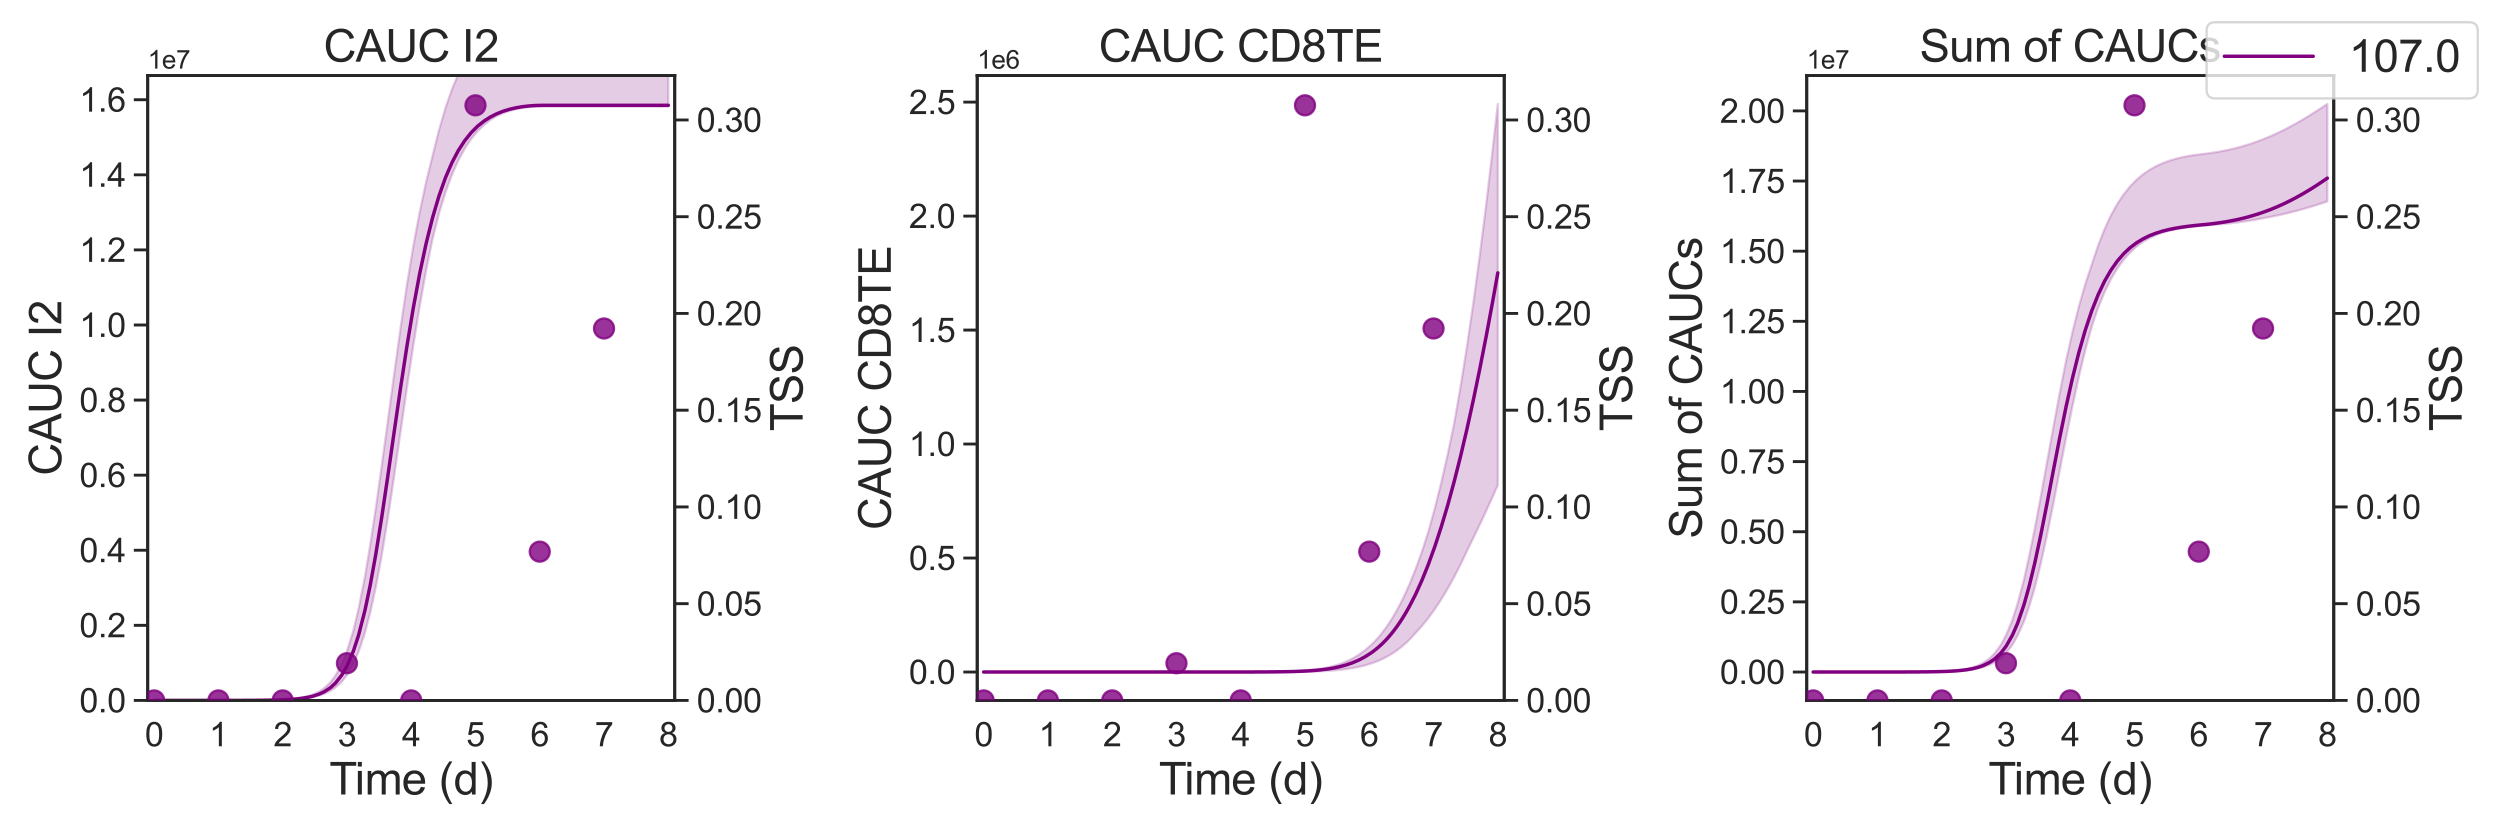 <?xml version="1.0" encoding="utf-8" standalone="no"?>
<!DOCTYPE svg PUBLIC "-//W3C//DTD SVG 1.1//EN"
  "http://www.w3.org/Graphics/SVG/1.1/DTD/svg11.dtd">
<svg xmlns:xlink="http://www.w3.org/1999/xlink" width="1080pt" height="360pt" viewBox="0 0 1080 360" xmlns="http://www.w3.org/2000/svg" version="1.1">
 <defs>
  <style type="text/css">*{stroke-linejoin: round; stroke-linecap: butt}</style>
 </defs>
 <g id="figure_1">
  <g id="patch_1">
   <path d="M 0 360 
L 1080 360 
L 1080 0 
L 0 0 
z
" style="fill: #ffffff"/>
  </g>
  <g id="axes_1">
   <g id="patch_2">
    <path d="M 63.81 302.58 
L 291.48 302.58 
L 291.48 32.64 
L 63.81 32.64 
z
" style="fill: #ffffff"/>
   </g>
   <g id="matplotlib.axis_1">
    <g id="xtick_1">
     <g id="text_1">
      <!-- 0 -->
      <g style="fill: #262626" transform="translate(62.583 322.387) scale(0.144 -0.144)">
       <defs>
        <path id="ArialMT-30" d="M 266 2259 
Q 266 3072 433 3567 
Q 600 4063 929 4331 
Q 1259 4600 1759 4600 
Q 2128 4600 2406 4451 
Q 2684 4303 2865 4023 
Q 3047 3744 3150 3342 
Q 3253 2941 3253 2259 
Q 3253 1453 3087 958 
Q 2922 463 2592 192 
Q 2263 -78 1759 -78 
Q 1097 -78 719 397 
Q 266 969 266 2259 
z
M 844 2259 
Q 844 1131 1108 757 
Q 1372 384 1759 384 
Q 2147 384 2411 759 
Q 2675 1134 2675 2259 
Q 2675 3391 2411 3762 
Q 2147 4134 1753 4134 
Q 1366 4134 1134 3806 
Q 844 3388 844 2259 
z
" transform="scale(0.016)"/>
       </defs>
       <use xlink:href="#ArialMT-30"/>
      </g>
     </g>
    </g>
    <g id="xtick_2">
     <g id="text_2">
      <!-- 1 -->
      <g style="fill: #262626" transform="translate(90.347 322.387) scale(0.144 -0.144)">
       <defs>
        <path id="ArialMT-31" d="M 2384 0 
L 1822 0 
L 1822 3584 
Q 1619 3391 1289 3197 
Q 959 3003 697 2906 
L 697 3450 
Q 1169 3672 1522 3987 
Q 1875 4303 2022 4600 
L 2384 4600 
L 2384 0 
z
" transform="scale(0.016)"/>
       </defs>
       <use xlink:href="#ArialMT-31"/>
      </g>
     </g>
    </g>
    <g id="xtick_3">
     <g id="text_3">
      <!-- 2 -->
      <g style="fill: #262626" transform="translate(118.112 322.387) scale(0.144 -0.144)">
       <defs>
        <path id="ArialMT-32" d="M 3222 541 
L 3222 0 
L 194 0 
Q 188 203 259 391 
Q 375 700 629 1000 
Q 884 1300 1366 1694 
Q 2113 2306 2375 2664 
Q 2638 3022 2638 3341 
Q 2638 3675 2398 3904 
Q 2159 4134 1775 4134 
Q 1369 4134 1125 3890 
Q 881 3647 878 3216 
L 300 3275 
Q 359 3922 746 4261 
Q 1134 4600 1788 4600 
Q 2447 4600 2831 4234 
Q 3216 3869 3216 3328 
Q 3216 3053 3103 2787 
Q 2991 2522 2730 2228 
Q 2469 1934 1863 1422 
Q 1356 997 1212 845 
Q 1069 694 975 541 
L 3222 541 
z
" transform="scale(0.016)"/>
       </defs>
       <use xlink:href="#ArialMT-32"/>
      </g>
     </g>
    </g>
    <g id="xtick_4">
     <g id="text_4">
      <!-- 3 -->
      <g style="fill: #262626" transform="translate(145.876 322.387) scale(0.144 -0.144)">
       <defs>
        <path id="ArialMT-33" d="M 269 1209 
L 831 1284 
Q 928 806 1161 595 
Q 1394 384 1728 384 
Q 2125 384 2398 659 
Q 2672 934 2672 1341 
Q 2672 1728 2419 1979 
Q 2166 2231 1775 2231 
Q 1616 2231 1378 2169 
L 1441 2663 
Q 1497 2656 1531 2656 
Q 1891 2656 2178 2843 
Q 2466 3031 2466 3422 
Q 2466 3731 2256 3934 
Q 2047 4138 1716 4138 
Q 1388 4138 1169 3931 
Q 950 3725 888 3313 
L 325 3413 
Q 428 3978 793 4289 
Q 1159 4600 1703 4600 
Q 2078 4600 2393 4439 
Q 2709 4278 2876 4000 
Q 3044 3722 3044 3409 
Q 3044 3113 2884 2869 
Q 2725 2625 2413 2481 
Q 2819 2388 3044 2092 
Q 3269 1797 3269 1353 
Q 3269 753 2831 336 
Q 2394 -81 1725 -81 
Q 1122 -81 723 278 
Q 325 638 269 1209 
z
" transform="scale(0.016)"/>
       </defs>
       <use xlink:href="#ArialMT-33"/>
      </g>
     </g>
    </g>
    <g id="xtick_5">
     <g id="text_5">
      <!-- 4 -->
      <g style="fill: #262626" transform="translate(173.641 322.387) scale(0.144 -0.144)">
       <defs>
        <path id="ArialMT-34" d="M 2069 0 
L 2069 1097 
L 81 1097 
L 81 1613 
L 2172 4581 
L 2631 4581 
L 2631 1613 
L 3250 1613 
L 3250 1097 
L 2631 1097 
L 2631 0 
L 2069 0 
z
M 2069 1613 
L 2069 3678 
L 634 1613 
L 2069 1613 
z
" transform="scale(0.016)"/>
       </defs>
       <use xlink:href="#ArialMT-34"/>
      </g>
     </g>
    </g>
    <g id="xtick_6">
     <g id="text_6">
      <!-- 5 -->
      <g style="fill: #262626" transform="translate(201.406 322.387) scale(0.144 -0.144)">
       <defs>
        <path id="ArialMT-35" d="M 266 1200 
L 856 1250 
Q 922 819 1161 601 
Q 1400 384 1738 384 
Q 2144 384 2425 690 
Q 2706 997 2706 1503 
Q 2706 1984 2436 2262 
Q 2166 2541 1728 2541 
Q 1456 2541 1237 2417 
Q 1019 2294 894 2097 
L 366 2166 
L 809 4519 
L 3088 4519 
L 3088 3981 
L 1259 3981 
L 1013 2750 
Q 1425 3038 1878 3038 
Q 2478 3038 2890 2622 
Q 3303 2206 3303 1553 
Q 3303 931 2941 478 
Q 2500 -78 1738 -78 
Q 1113 -78 717 272 
Q 322 622 266 1200 
z
" transform="scale(0.016)"/>
       </defs>
       <use xlink:href="#ArialMT-35"/>
      </g>
     </g>
    </g>
    <g id="xtick_7">
     <g id="text_7">
      <!-- 6 -->
      <g style="fill: #262626" transform="translate(229.17 322.387) scale(0.144 -0.144)">
       <defs>
        <path id="ArialMT-36" d="M 3184 3459 
L 2625 3416 
Q 2550 3747 2413 3897 
Q 2184 4138 1850 4138 
Q 1581 4138 1378 3988 
Q 1113 3794 959 3422 
Q 806 3050 800 2363 
Q 1003 2672 1297 2822 
Q 1591 2972 1913 2972 
Q 2475 2972 2870 2558 
Q 3266 2144 3266 1488 
Q 3266 1056 3080 686 
Q 2894 316 2569 119 
Q 2244 -78 1831 -78 
Q 1128 -78 684 439 
Q 241 956 241 2144 
Q 241 3472 731 4075 
Q 1159 4600 1884 4600 
Q 2425 4600 2770 4297 
Q 3116 3994 3184 3459 
z
M 888 1484 
Q 888 1194 1011 928 
Q 1134 663 1356 523 
Q 1578 384 1822 384 
Q 2178 384 2434 671 
Q 2691 959 2691 1453 
Q 2691 1928 2437 2201 
Q 2184 2475 1800 2475 
Q 1419 2475 1153 2201 
Q 888 1928 888 1484 
z
" transform="scale(0.016)"/>
       </defs>
       <use xlink:href="#ArialMT-36"/>
      </g>
     </g>
    </g>
    <g id="xtick_8">
     <g id="text_8">
      <!-- 7 -->
      <g style="fill: #262626" transform="translate(256.935 322.387) scale(0.144 -0.144)">
       <defs>
        <path id="ArialMT-37" d="M 303 3981 
L 303 4522 
L 3269 4522 
L 3269 4084 
Q 2831 3619 2401 2847 
Q 1972 2075 1738 1259 
Q 1569 684 1522 0 
L 944 0 
Q 953 541 1156 1306 
Q 1359 2072 1739 2783 
Q 2119 3494 2547 3981 
L 303 3981 
z
" transform="scale(0.016)"/>
       </defs>
       <use xlink:href="#ArialMT-37"/>
      </g>
     </g>
    </g>
    <g id="xtick_9">
     <g id="text_9">
      <!-- 8 -->
      <g style="fill: #262626" transform="translate(284.7 322.387) scale(0.144 -0.144)">
       <defs>
        <path id="ArialMT-38" d="M 1131 2484 
Q 781 2613 612 2850 
Q 444 3088 444 3419 
Q 444 3919 803 4259 
Q 1163 4600 1759 4600 
Q 2359 4600 2725 4251 
Q 3091 3903 3091 3403 
Q 3091 3084 2923 2848 
Q 2756 2613 2416 2484 
Q 2838 2347 3058 2040 
Q 3278 1734 3278 1309 
Q 3278 722 2862 322 
Q 2447 -78 1769 -78 
Q 1091 -78 675 323 
Q 259 725 259 1325 
Q 259 1772 486 2073 
Q 713 2375 1131 2484 
z
M 1019 3438 
Q 1019 3113 1228 2906 
Q 1438 2700 1772 2700 
Q 2097 2700 2305 2904 
Q 2513 3109 2513 3406 
Q 2513 3716 2298 3927 
Q 2084 4138 1766 4138 
Q 1444 4138 1231 3931 
Q 1019 3725 1019 3438 
z
M 838 1322 
Q 838 1081 952 856 
Q 1066 631 1291 507 
Q 1516 384 1775 384 
Q 2178 384 2440 643 
Q 2703 903 2703 1303 
Q 2703 1709 2433 1975 
Q 2163 2241 1756 2241 
Q 1359 2241 1098 1978 
Q 838 1716 838 1322 
z
" transform="scale(0.016)"/>
       </defs>
       <use xlink:href="#ArialMT-38"/>
      </g>
     </g>
    </g>
    <g id="text_10">
     <!-- Time (d) -->
     <g style="fill: #262626" transform="translate(142.275 343.226) scale(0.192 -0.192)">
      <defs>
       <path id="ArialMT-54" d="M 1659 0 
L 1659 4041 
L 150 4041 
L 150 4581 
L 3781 4581 
L 3781 4041 
L 2266 4041 
L 2266 0 
L 1659 0 
z
" transform="scale(0.016)"/>
       <path id="ArialMT-69" d="M 425 3934 
L 425 4581 
L 988 4581 
L 988 3934 
L 425 3934 
z
M 425 0 
L 425 3319 
L 988 3319 
L 988 0 
L 425 0 
z
" transform="scale(0.016)"/>
       <path id="ArialMT-6d" d="M 422 0 
L 422 3319 
L 925 3319 
L 925 2853 
Q 1081 3097 1340 3245 
Q 1600 3394 1931 3394 
Q 2300 3394 2536 3241 
Q 2772 3088 2869 2813 
Q 3263 3394 3894 3394 
Q 4388 3394 4653 3120 
Q 4919 2847 4919 2278 
L 4919 0 
L 4359 0 
L 4359 2091 
Q 4359 2428 4304 2576 
Q 4250 2725 4106 2815 
Q 3963 2906 3769 2906 
Q 3419 2906 3187 2673 
Q 2956 2441 2956 1928 
L 2956 0 
L 2394 0 
L 2394 2156 
Q 2394 2531 2256 2718 
Q 2119 2906 1806 2906 
Q 1569 2906 1367 2781 
Q 1166 2656 1075 2415 
Q 984 2175 984 1722 
L 984 0 
L 422 0 
z
" transform="scale(0.016)"/>
       <path id="ArialMT-65" d="M 2694 1069 
L 3275 997 
Q 3138 488 2766 206 
Q 2394 -75 1816 -75 
Q 1088 -75 661 373 
Q 234 822 234 1631 
Q 234 2469 665 2931 
Q 1097 3394 1784 3394 
Q 2450 3394 2872 2941 
Q 3294 2488 3294 1666 
Q 3294 1616 3291 1516 
L 816 1516 
Q 847 969 1125 678 
Q 1403 388 1819 388 
Q 2128 388 2347 550 
Q 2566 713 2694 1069 
z
M 847 1978 
L 2700 1978 
Q 2663 2397 2488 2606 
Q 2219 2931 1791 2931 
Q 1403 2931 1139 2672 
Q 875 2413 847 1978 
z
" transform="scale(0.016)"/>
       <path id="ArialMT-20" transform="scale(0.016)"/>
       <path id="ArialMT-28" d="M 1497 -1347 
Q 1031 -759 709 28 
Q 388 816 388 1659 
Q 388 2403 628 3084 
Q 909 3875 1497 4659 
L 1900 4659 
Q 1522 4009 1400 3731 
Q 1209 3300 1100 2831 
Q 966 2247 966 1656 
Q 966 153 1900 -1347 
L 1497 -1347 
z
" transform="scale(0.016)"/>
       <path id="ArialMT-64" d="M 2575 0 
L 2575 419 
Q 2259 -75 1647 -75 
Q 1250 -75 917 144 
Q 584 363 401 755 
Q 219 1147 219 1656 
Q 219 2153 384 2558 
Q 550 2963 881 3178 
Q 1213 3394 1622 3394 
Q 1922 3394 2156 3267 
Q 2391 3141 2538 2938 
L 2538 4581 
L 3097 4581 
L 3097 0 
L 2575 0 
z
M 797 1656 
Q 797 1019 1065 703 
Q 1334 388 1700 388 
Q 2069 388 2326 689 
Q 2584 991 2584 1609 
Q 2584 2291 2321 2609 
Q 2059 2928 1675 2928 
Q 1300 2928 1048 2622 
Q 797 2316 797 1656 
z
" transform="scale(0.016)"/>
       <path id="ArialMT-29" d="M 791 -1347 
L 388 -1347 
Q 1322 153 1322 1656 
Q 1322 2244 1188 2822 
Q 1081 3291 891 3722 
Q 769 4003 388 4659 
L 791 4659 
Q 1378 3875 1659 3084 
Q 1900 2403 1900 1659 
Q 1900 816 1576 28 
Q 1253 -759 791 -1347 
z
" transform="scale(0.016)"/>
      </defs>
      <use xlink:href="#ArialMT-54"/>
      <use xlink:href="#ArialMT-69" x="57.334"/>
      <use xlink:href="#ArialMT-6d" x="79.551"/>
      <use xlink:href="#ArialMT-65" x="162.852"/>
      <use xlink:href="#ArialMT-20" x="218.467"/>
      <use xlink:href="#ArialMT-28" x="246.25"/>
      <use xlink:href="#ArialMT-64" x="279.551"/>
      <use xlink:href="#ArialMT-29" x="335.166"/>
     </g>
    </g>
   </g>
   <g id="matplotlib.axis_2">
    <g id="ytick_1">
     <g id="line2d_1">
      <defs>
       <path id="m4e18ee63d8" d="M 0 0 
L -6 0 
" style="stroke: #262626; stroke-width: 1.25"/>
      </defs>
      <g>
       <use xlink:href="#m4e18ee63d8" x="63.81" y="302.58" style="fill: #262626; stroke: #262626; stroke-width: 1.25"/>
      </g>
     </g>
     <g id="text_11">
      <!-- 0.0 -->
      <g style="fill: #262626" transform="translate(34.294 307.734) scale(0.144 -0.144)">
       <defs>
        <path id="ArialMT-2e" d="M 581 0 
L 581 641 
L 1222 641 
L 1222 0 
L 581 0 
z
" transform="scale(0.016)"/>
       </defs>
       <use xlink:href="#ArialMT-30"/>
       <use xlink:href="#ArialMT-2e" x="55.615"/>
       <use xlink:href="#ArialMT-30" x="83.398"/>
      </g>
     </g>
    </g>
    <g id="ytick_2">
     <g id="line2d_2">
      <g>
       <use xlink:href="#m4e18ee63d8" x="63.81" y="270.143" style="fill: #262626; stroke: #262626; stroke-width: 1.25"/>
      </g>
     </g>
     <g id="text_12">
      <!-- 0.2 -->
      <g style="fill: #262626" transform="translate(34.294 275.297) scale(0.144 -0.144)">
       <use xlink:href="#ArialMT-30"/>
       <use xlink:href="#ArialMT-2e" x="55.615"/>
       <use xlink:href="#ArialMT-32" x="83.398"/>
      </g>
     </g>
    </g>
    <g id="ytick_3">
     <g id="line2d_3">
      <g>
       <use xlink:href="#m4e18ee63d8" x="63.81" y="237.707" style="fill: #262626; stroke: #262626; stroke-width: 1.25"/>
      </g>
     </g>
     <g id="text_13">
      <!-- 0.4 -->
      <g style="fill: #262626" transform="translate(34.294 242.861) scale(0.144 -0.144)">
       <use xlink:href="#ArialMT-30"/>
       <use xlink:href="#ArialMT-2e" x="55.615"/>
       <use xlink:href="#ArialMT-34" x="83.398"/>
      </g>
     </g>
    </g>
    <g id="ytick_4">
     <g id="line2d_4">
      <g>
       <use xlink:href="#m4e18ee63d8" x="63.81" y="205.27" style="fill: #262626; stroke: #262626; stroke-width: 1.25"/>
      </g>
     </g>
     <g id="text_14">
      <!-- 0.6 -->
      <g style="fill: #262626" transform="translate(34.294 210.424) scale(0.144 -0.144)">
       <use xlink:href="#ArialMT-30"/>
       <use xlink:href="#ArialMT-2e" x="55.615"/>
       <use xlink:href="#ArialMT-36" x="83.398"/>
      </g>
     </g>
    </g>
    <g id="ytick_5">
     <g id="line2d_5">
      <g>
       <use xlink:href="#m4e18ee63d8" x="63.81" y="172.834" style="fill: #262626; stroke: #262626; stroke-width: 1.25"/>
      </g>
     </g>
     <g id="text_15">
      <!-- 0.8 -->
      <g style="fill: #262626" transform="translate(34.294 177.988) scale(0.144 -0.144)">
       <use xlink:href="#ArialMT-30"/>
       <use xlink:href="#ArialMT-2e" x="55.615"/>
       <use xlink:href="#ArialMT-38" x="83.398"/>
      </g>
     </g>
    </g>
    <g id="ytick_6">
     <g id="line2d_6">
      <g>
       <use xlink:href="#m4e18ee63d8" x="63.81" y="140.397" style="fill: #262626; stroke: #262626; stroke-width: 1.25"/>
      </g>
     </g>
     <g id="text_16">
      <!-- 1.0 -->
      <g style="fill: #262626" transform="translate(34.294 145.551) scale(0.144 -0.144)">
       <use xlink:href="#ArialMT-31"/>
       <use xlink:href="#ArialMT-2e" x="55.615"/>
       <use xlink:href="#ArialMT-30" x="83.398"/>
      </g>
     </g>
    </g>
    <g id="ytick_7">
     <g id="line2d_7">
      <g>
       <use xlink:href="#m4e18ee63d8" x="63.81" y="107.961" style="fill: #262626; stroke: #262626; stroke-width: 1.25"/>
      </g>
     </g>
     <g id="text_17">
      <!-- 1.2 -->
      <g style="fill: #262626" transform="translate(34.294 113.115) scale(0.144 -0.144)">
       <use xlink:href="#ArialMT-31"/>
       <use xlink:href="#ArialMT-2e" x="55.615"/>
       <use xlink:href="#ArialMT-32" x="83.398"/>
      </g>
     </g>
    </g>
    <g id="ytick_8">
     <g id="line2d_8">
      <g>
       <use xlink:href="#m4e18ee63d8" x="63.81" y="75.524" style="fill: #262626; stroke: #262626; stroke-width: 1.25"/>
      </g>
     </g>
     <g id="text_18">
      <!-- 1.4 -->
      <g style="fill: #262626" transform="translate(34.294 80.678) scale(0.144 -0.144)">
       <use xlink:href="#ArialMT-31"/>
       <use xlink:href="#ArialMT-2e" x="55.615"/>
       <use xlink:href="#ArialMT-34" x="83.398"/>
      </g>
     </g>
    </g>
    <g id="ytick_9">
     <g id="line2d_9">
      <g>
       <use xlink:href="#m4e18ee63d8" x="63.81" y="43.088" style="fill: #262626; stroke: #262626; stroke-width: 1.25"/>
      </g>
     </g>
     <g id="text_19">
      <!-- 1.6 -->
      <g style="fill: #262626" transform="translate(34.294 48.242) scale(0.144 -0.144)">
       <use xlink:href="#ArialMT-31"/>
       <use xlink:href="#ArialMT-2e" x="55.615"/>
       <use xlink:href="#ArialMT-36" x="83.398"/>
      </g>
     </g>
    </g>
    <g id="text_20">
     <!-- CAUC I2 -->
     <g style="fill: #262626" transform="translate(26.478 205.485) rotate(-90) scale(0.192 -0.192)">
      <defs>
       <path id="ArialMT-43" d="M 3763 1606 
L 4369 1453 
Q 4178 706 3683 314 
Q 3188 -78 2472 -78 
Q 1731 -78 1267 223 
Q 803 525 561 1097 
Q 319 1669 319 2325 
Q 319 3041 592 3573 
Q 866 4106 1370 4382 
Q 1875 4659 2481 4659 
Q 3169 4659 3637 4309 
Q 4106 3959 4291 3325 
L 3694 3184 
Q 3534 3684 3231 3912 
Q 2928 4141 2469 4141 
Q 1941 4141 1586 3887 
Q 1231 3634 1087 3207 
Q 944 2781 944 2328 
Q 944 1744 1114 1308 
Q 1284 872 1643 656 
Q 2003 441 2422 441 
Q 2931 441 3284 734 
Q 3638 1028 3763 1606 
z
" transform="scale(0.016)"/>
       <path id="ArialMT-41" d="M -9 0 
L 1750 4581 
L 2403 4581 
L 4278 0 
L 3588 0 
L 3053 1388 
L 1138 1388 
L 634 0 
L -9 0 
z
M 1313 1881 
L 2866 1881 
L 2388 3150 
Q 2169 3728 2063 4100 
Q 1975 3659 1816 3225 
L 1313 1881 
z
" transform="scale(0.016)"/>
       <path id="ArialMT-55" d="M 3500 4581 
L 4106 4581 
L 4106 1934 
Q 4106 1244 3950 837 
Q 3794 431 3386 176 
Q 2978 -78 2316 -78 
Q 1672 -78 1262 144 
Q 853 366 678 786 
Q 503 1206 503 1934 
L 503 4581 
L 1109 4581 
L 1109 1938 
Q 1109 1341 1220 1058 
Q 1331 775 1601 622 
Q 1872 469 2263 469 
Q 2931 469 3215 772 
Q 3500 1075 3500 1938 
L 3500 4581 
z
" transform="scale(0.016)"/>
       <path id="ArialMT-49" d="M 597 0 
L 597 4581 
L 1203 4581 
L 1203 0 
L 597 0 
z
" transform="scale(0.016)"/>
      </defs>
      <use xlink:href="#ArialMT-43"/>
      <use xlink:href="#ArialMT-41" x="72.217"/>
      <use xlink:href="#ArialMT-55" x="138.916"/>
      <use xlink:href="#ArialMT-43" x="211.133"/>
      <use xlink:href="#ArialMT-20" x="283.35"/>
      <use xlink:href="#ArialMT-49" x="311.133"/>
      <use xlink:href="#ArialMT-32" x="338.916"/>
     </g>
    </g>
    <g id="text_21">
     <!-- 1e7 -->
     <g style="fill: #262626" transform="translate(63.81 29.64) scale(0.11 -0.11)">
      <use xlink:href="#ArialMT-31"/>
      <use xlink:href="#ArialMT-65" x="55.615"/>
      <use xlink:href="#ArialMT-37" x="111.23"/>
     </g>
    </g>
   </g>
   <g id="patch_3">
    <path d="M 63.81 302.58 
L 63.81 32.64 
" style="fill: none; stroke: #262626; stroke-width: 1.25; stroke-linejoin: miter; stroke-linecap: square"/>
   </g>
   <g id="patch_4">
    <path d="M 291.48 302.58 
L 291.48 32.64 
" style="fill: none; stroke: #262626; stroke-width: 1.25; stroke-linejoin: miter; stroke-linecap: square"/>
   </g>
   <g id="patch_5">
    <path d="M 63.81 302.58 
L 291.48 302.58 
" style="fill: none; stroke: #262626; stroke-width: 1.25; stroke-linejoin: miter; stroke-linecap: square"/>
   </g>
   <g id="patch_6">
    <path d="M 63.81 32.64 
L 291.48 32.64 
" style="fill: none; stroke: #262626; stroke-width: 1.25; stroke-linejoin: miter; stroke-linecap: square"/>
   </g>
   <g id="text_22">
    <!-- CAUC I2 -->
    <g style="fill: #262626" transform="translate(139.77 26.64) scale(0.192 -0.192)">
     <use xlink:href="#ArialMT-43"/>
     <use xlink:href="#ArialMT-41" x="72.217"/>
     <use xlink:href="#ArialMT-55" x="138.916"/>
     <use xlink:href="#ArialMT-43" x="211.133"/>
     <use xlink:href="#ArialMT-20" x="283.35"/>
     <use xlink:href="#ArialMT-49" x="311.133"/>
     <use xlink:href="#ArialMT-32" x="338.916"/>
    </g>
   </g>
   <g id="PolyCollection_1">
    <defs>
     <path id="mff98415634" d="M 66.586 -57.42 
L 66.586 -57.42 
L 66.587 -57.42 
L 66.59 -57.42 
L 66.62 -57.42 
L 66.776 -57.42 
L 66.876 -57.42 
L 67.255 -57.42 
L 67.493 -57.42 
L 68.297 -57.42 
L 68.814 -57.42 
L 70.452 -57.42 
L 71.367 -57.42 
L 73.863 -57.42 
L 75.037 -57.42 
L 77.813 -57.42 
L 79.154 -57.42 
L 81.931 -57.421 
L 83.419 -57.421 
L 86.195 -57.421 
L 87.812 -57.422 
L 90.589 -57.422 
L 92.316 -57.423 
L 95.092 -57.424 
L 96.91 -57.426 
L 99.687 -57.429 
L 101.577 -57.431 
L 104.354 -57.437 
L 106.3 -57.443 
L 109.076 -57.454 
L 111.062 -57.465 
L 113.838 -57.487 
L 115.852 -57.51 
L 118.628 -57.554 
L 120.658 -57.598 
L 123.435 -57.686 
L 125.475 -57.776 
L 128.251 -57.951 
L 130.3 -58.13 
L 133.076 -58.477 
L 135.138 -58.834 
L 137.915 -59.523 
L 140.002 -60.235 
L 142.779 -61.589 
L 144.912 -63.007 
L 147.689 -65.542 
L 149.88 -68.372 
L 152.657 -73.126 
L 154.877 -78.331 
L 157.654 -86.642 
L 159.916 -95.277 
L 162.278 -106.016 
L 164.814 -119.544 
L 167.469 -135.675 
L 170.245 -154.123 
L 173.022 -173.364 
L 175.798 -192.557 
L 178.575 -210.964 
L 181.351 -228.033 
L 184.128 -243.424 
L 186.904 -256.987 
L 189.681 -267.914 
L 192.457 -276.966 
L 195.234 -284.513 
L 198.01 -290.745 
L 200.787 -295.85 
L 203.563 -300.001 
L 206.339 -303.357 
L 209.116 -306.053 
L 211.892 -308.207 
L 214.669 -309.914 
L 217.445 -311.175 
L 220.222 -312.14 
L 222.998 -312.871 
L 225.775 -313.404 
L 228.551 -313.766 
L 231.328 -313.979 
L 234.104 -314.056 
L 234.16 -314.056 
L 234.271 -314.056 
L 234.441 -314.056 
L 234.524 -314.056 
L 234.588 -314.056 
L 234.618 -314.056 
L 234.64 -314.056 
L 234.641 -314.056 
L 234.651 -314.056 
L 234.657 -314.056 
L 234.658 -314.056 
L 234.661 -314.056 
L 234.667 -314.056 
L 234.671 -314.056 
L 234.678 -314.056 
L 234.686 -314.056 
L 234.705 -314.056 
L 234.74 -314.056 
L 234.821 -314.056 
L 235.035 -314.056 
L 235.573 -314.056 
L 235.967 -314.056 
L 236.811 -314.056 
L 237.364 -314.056 
L 238.417 -314.056 
L 239.098 -314.056 
L 240.262 -314.056 
L 241.039 -314.056 
L 242.246 -314.056 
L 243.096 -314.056 
L 244.319 -314.056 
L 245.234 -314.056 
L 246.501 -314.056 
L 247.536 -314.056 
L 249.07 -314.056 
L 250.605 -314.056 
L 253.179 -314.056 
L 255.936 -314.056 
L 258.712 -314.056 
L 261.489 -314.056 
L 264.265 -314.056 
L 267.042 -314.056 
L 269.818 -314.056 
L 272.595 -314.056 
L 275.371 -314.056 
L 278.148 -314.056 
L 280.924 -314.056 
L 283.701 -314.056 
L 286.477 -314.056 
L 288.704 -314.056 
L 288.704 -354.891 
L 288.704 -354.891 
L 286.477 -354.891 
L 283.701 -354.891 
L 280.924 -354.891 
L 278.148 -354.891 
L 275.371 -354.891 
L 272.595 -354.891 
L 269.818 -354.891 
L 267.042 -354.891 
L 264.265 -354.891 
L 261.489 -354.891 
L 258.712 -354.891 
L 255.936 -354.891 
L 253.179 -354.891 
L 250.605 -354.891 
L 249.07 -354.891 
L 247.536 -354.891 
L 246.501 -354.891 
L 245.234 -354.891 
L 244.319 -354.891 
L 243.096 -354.891 
L 242.246 -354.891 
L 241.039 -354.891 
L 240.262 -354.891 
L 239.098 -354.89 
L 238.417 -354.89 
L 237.364 -354.89 
L 236.811 -354.89 
L 235.967 -354.89 
L 235.573 -354.89 
L 235.035 -354.89 
L 234.821 -354.89 
L 234.74 -354.89 
L 234.705 -354.89 
L 234.686 -354.89 
L 234.678 -354.89 
L 234.671 -354.89 
L 234.667 -354.89 
L 234.661 -354.89 
L 234.658 -354.89 
L 234.657 -354.89 
L 234.651 -354.89 
L 234.641 -354.89 
L 234.64 -354.89 
L 234.618 -354.89 
L 234.588 -354.89 
L 234.524 -354.89 
L 234.441 -354.89 
L 234.271 -354.89 
L 234.16 -354.89 
L 234.104 -354.89 
L 231.328 -354.797 
L 228.551 -354.517 
L 225.775 -354.033 
L 222.998 -353.321 
L 220.222 -352.354 
L 217.445 -351.092 
L 214.669 -349.487 
L 211.892 -347.476 
L 209.116 -344.983 
L 206.339 -341.914 
L 203.563 -338.159 
L 200.787 -333.587 
L 198.01 -328.048 
L 195.234 -321.374 
L 192.457 -313.378 
L 189.681 -303.869 
L 186.904 -292.82 
L 184.128 -281.496 
L 181.351 -268.574 
L 178.575 -253.785 
L 175.798 -236.985 
L 173.022 -218.146 
L 170.245 -198.124 
L 167.469 -177.567 
L 164.814 -158.076 
L 162.278 -140.009 
L 159.916 -124.453 
L 157.654 -110.817 
L 154.877 -96.898 
L 152.657 -87.517 
L 149.88 -78.655 
L 147.689 -73.111 
L 144.912 -68.153 
L 142.779 -65.247 
L 140.002 -62.681 
L 137.915 -61.239 
L 135.138 -59.963 
L 133.076 -59.264 
L 130.3 -58.641 
L 128.251 -58.305 
L 125.475 -58.005 
L 123.435 -57.844 
L 120.658 -57.699 
L 118.628 -57.623 
L 115.852 -57.553 
L 113.838 -57.517 
L 111.062 -57.484 
L 109.076 -57.467 
L 106.3 -57.451 
L 104.354 -57.443 
L 101.577 -57.435 
L 99.687 -57.431 
L 96.91 -57.427 
L 95.092 -57.425 
L 92.316 -57.424 
L 90.589 -57.423 
L 87.812 -57.422 
L 86.195 -57.421 
L 83.419 -57.421 
L 81.931 -57.421 
L 79.154 -57.42 
L 77.813 -57.42 
L 75.037 -57.42 
L 73.863 -57.42 
L 71.367 -57.42 
L 70.452 -57.42 
L 68.814 -57.42 
L 68.297 -57.42 
L 67.493 -57.42 
L 67.255 -57.42 
L 66.876 -57.42 
L 66.776 -57.42 
L 66.62 -57.42 
L 66.59 -57.42 
L 66.587 -57.42 
L 66.586 -57.42 
z
" style="stroke: #800080; stroke-opacity: 0.2"/>
    </defs>
    <g clip-path="url(#p5766cbd431)">
     <use xlink:href="#mff98415634" x="0" y="360" style="fill: #800080; fill-opacity: 0.2; stroke: #800080; stroke-opacity: 0.2"/>
    </g>
   </g>
   <g id="line2d_10">
    <path d="M 66.586 302.58 
L 66.587 302.58 
L 66.59 302.58 
L 66.62 302.58 
L 66.776 302.58 
L 66.876 302.58 
L 67.255 302.58 
L 67.493 302.58 
L 68.297 302.58 
L 68.814 302.58 
L 70.452 302.58 
L 71.367 302.58 
L 73.863 302.58 
L 75.037 302.58 
L 77.813 302.58 
L 79.154 302.58 
L 81.931 302.579 
L 83.419 302.579 
L 86.195 302.579 
L 87.812 302.578 
L 90.589 302.578 
L 92.316 302.577 
L 95.092 302.575 
L 96.91 302.574 
L 99.687 302.57 
L 101.577 302.567 
L 104.354 302.561 
L 106.3 302.554 
L 109.076 302.541 
L 111.062 302.528 
L 113.838 302.501 
L 115.852 302.474 
L 118.628 302.419 
L 120.658 302.363 
L 123.435 302.253 
L 125.475 302.138 
L 128.251 301.914 
L 130.3 301.681 
L 133.076 301.226 
L 135.138 300.75 
L 137.915 299.835 
L 140.002 298.869 
L 142.779 297.048 
L 144.912 295.102 
L 147.689 291.572 
L 149.88 287.774 
L 152.657 281.287 
L 154.877 274.499 
L 157.654 263.703 
L 159.916 252.918 
L 162.278 239.839 
L 164.814 224.043 
L 167.469 206.158 
L 170.245 186.809 
L 173.022 167.675 
L 175.798 149.508 
L 178.575 132.837 
L 181.351 117.963 
L 184.128 104.992 
L 186.904 93.887 
L 189.681 84.521 
L 192.457 76.717 
L 195.234 70.278 
L 198.01 65.01 
L 200.787 60.729 
L 203.563 57.271 
L 206.339 54.494 
L 209.116 52.274 
L 211.892 50.509 
L 214.669 49.116 
L 217.445 48.027 
L 220.222 47.185 
L 222.998 46.548 
L 225.775 46.083 
L 228.551 45.764 
L 231.328 45.572 
L 234.104 45.496 
L 234.16 45.496 
L 234.271 45.495 
L 234.441 45.495 
L 234.524 45.494 
L 234.588 45.494 
L 234.618 45.494 
L 234.64 45.494 
L 234.641 45.494 
L 234.651 45.494 
L 234.657 45.494 
L 234.658 45.494 
L 234.661 45.494 
L 234.667 45.494 
L 234.671 45.494 
L 234.678 45.494 
L 234.686 45.494 
L 234.705 45.494 
L 234.74 45.494 
L 234.821 45.494 
L 235.035 45.494 
L 235.573 45.494 
L 235.967 45.494 
L 236.811 45.494 
L 237.364 45.494 
L 238.417 45.494 
L 239.098 45.494 
L 240.262 45.494 
L 241.039 45.494 
L 242.246 45.494 
L 243.096 45.494 
L 244.319 45.494 
L 245.234 45.494 
L 246.501 45.494 
L 247.536 45.494 
L 249.07 45.494 
L 250.605 45.494 
L 253.179 45.494 
L 255.936 45.494 
L 258.712 45.494 
L 261.489 45.494 
L 264.265 45.494 
L 267.042 45.494 
L 269.818 45.494 
L 272.595 45.494 
L 275.371 45.494 
L 278.148 45.494 
L 280.924 45.494 
L 283.701 45.494 
L 286.477 45.494 
L 288.704 45.494 
" clip-path="url(#p5766cbd431)" style="fill: none; stroke: #800080; stroke-width: 1.5; stroke-linecap: round"/>
   </g>
  </g>
  <g id="axes_2">
   <g id="patch_7">
    <path d="M 422.16 302.58 
L 649.83 302.58 
L 649.83 32.64 
L 422.16 32.64 
z
" style="fill: #ffffff"/>
   </g>
   <g id="matplotlib.axis_3">
    <g id="xtick_10">
     <g id="text_23">
      <!-- 0 -->
      <g style="fill: #262626" transform="translate(420.933 322.387) scale(0.144 -0.144)">
       <use xlink:href="#ArialMT-30"/>
      </g>
     </g>
    </g>
    <g id="xtick_11">
     <g id="text_24">
      <!-- 1 -->
      <g style="fill: #262626" transform="translate(448.697 322.387) scale(0.144 -0.144)">
       <use xlink:href="#ArialMT-31"/>
      </g>
     </g>
    </g>
    <g id="xtick_12">
     <g id="text_25">
      <!-- 2 -->
      <g style="fill: #262626" transform="translate(476.462 322.387) scale(0.144 -0.144)">
       <use xlink:href="#ArialMT-32"/>
      </g>
     </g>
    </g>
    <g id="xtick_13">
     <g id="text_26">
      <!-- 3 -->
      <g style="fill: #262626" transform="translate(504.226 322.387) scale(0.144 -0.144)">
       <use xlink:href="#ArialMT-33"/>
      </g>
     </g>
    </g>
    <g id="xtick_14">
     <g id="text_27">
      <!-- 4 -->
      <g style="fill: #262626" transform="translate(531.991 322.387) scale(0.144 -0.144)">
       <use xlink:href="#ArialMT-34"/>
      </g>
     </g>
    </g>
    <g id="xtick_15">
     <g id="text_28">
      <!-- 5 -->
      <g style="fill: #262626" transform="translate(559.756 322.387) scale(0.144 -0.144)">
       <use xlink:href="#ArialMT-35"/>
      </g>
     </g>
    </g>
    <g id="xtick_16">
     <g id="text_29">
      <!-- 6 -->
      <g style="fill: #262626" transform="translate(587.52 322.387) scale(0.144 -0.144)">
       <use xlink:href="#ArialMT-36"/>
      </g>
     </g>
    </g>
    <g id="xtick_17">
     <g id="text_30">
      <!-- 7 -->
      <g style="fill: #262626" transform="translate(615.285 322.387) scale(0.144 -0.144)">
       <use xlink:href="#ArialMT-37"/>
      </g>
     </g>
    </g>
    <g id="xtick_18">
     <g id="text_31">
      <!-- 8 -->
      <g style="fill: #262626" transform="translate(643.05 322.387) scale(0.144 -0.144)">
       <use xlink:href="#ArialMT-38"/>
      </g>
     </g>
    </g>
    <g id="text_32">
     <!-- Time (d) -->
     <g style="fill: #262626" transform="translate(500.625 343.226) scale(0.192 -0.192)">
      <use xlink:href="#ArialMT-54"/>
      <use xlink:href="#ArialMT-69" x="57.334"/>
      <use xlink:href="#ArialMT-6d" x="79.551"/>
      <use xlink:href="#ArialMT-65" x="162.852"/>
      <use xlink:href="#ArialMT-20" x="218.467"/>
      <use xlink:href="#ArialMT-28" x="246.25"/>
      <use xlink:href="#ArialMT-64" x="279.551"/>
      <use xlink:href="#ArialMT-29" x="335.166"/>
     </g>
    </g>
   </g>
   <g id="matplotlib.axis_4">
    <g id="ytick_10">
     <g id="line2d_11">
      <g>
       <use xlink:href="#m4e18ee63d8" x="422.16" y="290.31" style="fill: #262626; stroke: #262626; stroke-width: 1.25"/>
      </g>
     </g>
     <g id="text_33">
      <!-- 0.0 -->
      <g style="fill: #262626" transform="translate(392.644 295.464) scale(0.144 -0.144)">
       <use xlink:href="#ArialMT-30"/>
       <use xlink:href="#ArialMT-2e" x="55.615"/>
       <use xlink:href="#ArialMT-30" x="83.398"/>
      </g>
     </g>
    </g>
    <g id="ytick_11">
     <g id="line2d_12">
      <g>
       <use xlink:href="#m4e18ee63d8" x="422.16" y="241.07" style="fill: #262626; stroke: #262626; stroke-width: 1.25"/>
      </g>
     </g>
     <g id="text_34">
      <!-- 0.5 -->
      <g style="fill: #262626" transform="translate(392.644 246.224) scale(0.144 -0.144)">
       <use xlink:href="#ArialMT-30"/>
       <use xlink:href="#ArialMT-2e" x="55.615"/>
       <use xlink:href="#ArialMT-35" x="83.398"/>
      </g>
     </g>
    </g>
    <g id="ytick_12">
     <g id="line2d_13">
      <g>
       <use xlink:href="#m4e18ee63d8" x="422.16" y="191.83" style="fill: #262626; stroke: #262626; stroke-width: 1.25"/>
      </g>
     </g>
     <g id="text_35">
      <!-- 1.0 -->
      <g style="fill: #262626" transform="translate(392.644 196.984) scale(0.144 -0.144)">
       <use xlink:href="#ArialMT-31"/>
       <use xlink:href="#ArialMT-2e" x="55.615"/>
       <use xlink:href="#ArialMT-30" x="83.398"/>
      </g>
     </g>
    </g>
    <g id="ytick_13">
     <g id="line2d_14">
      <g>
       <use xlink:href="#m4e18ee63d8" x="422.16" y="142.59" style="fill: #262626; stroke: #262626; stroke-width: 1.25"/>
      </g>
     </g>
     <g id="text_36">
      <!-- 1.5 -->
      <g style="fill: #262626" transform="translate(392.644 147.744) scale(0.144 -0.144)">
       <use xlink:href="#ArialMT-31"/>
       <use xlink:href="#ArialMT-2e" x="55.615"/>
       <use xlink:href="#ArialMT-35" x="83.398"/>
      </g>
     </g>
    </g>
    <g id="ytick_14">
     <g id="line2d_15">
      <g>
       <use xlink:href="#m4e18ee63d8" x="422.16" y="93.35" style="fill: #262626; stroke: #262626; stroke-width: 1.25"/>
      </g>
     </g>
     <g id="text_37">
      <!-- 2.0 -->
      <g style="fill: #262626" transform="translate(392.644 98.504) scale(0.144 -0.144)">
       <use xlink:href="#ArialMT-32"/>
       <use xlink:href="#ArialMT-2e" x="55.615"/>
       <use xlink:href="#ArialMT-30" x="83.398"/>
      </g>
     </g>
    </g>
    <g id="ytick_15">
     <g id="line2d_16">
      <g>
       <use xlink:href="#m4e18ee63d8" x="422.16" y="44.11" style="fill: #262626; stroke: #262626; stroke-width: 1.25"/>
      </g>
     </g>
     <g id="text_38">
      <!-- 2.5 -->
      <g style="fill: #262626" transform="translate(392.644 49.264) scale(0.144 -0.144)">
       <use xlink:href="#ArialMT-32"/>
       <use xlink:href="#ArialMT-2e" x="55.615"/>
       <use xlink:href="#ArialMT-35" x="83.398"/>
      </g>
     </g>
    </g>
    <g id="text_39">
     <!-- CAUC CD8TE -->
     <g style="fill: #262626" transform="translate(384.828 228.951) rotate(-90) scale(0.192 -0.192)">
      <defs>
       <path id="ArialMT-44" d="M 494 0 
L 494 4581 
L 2072 4581 
Q 2606 4581 2888 4516 
Q 3281 4425 3559 4188 
Q 3922 3881 4101 3404 
Q 4281 2928 4281 2316 
Q 4281 1794 4159 1391 
Q 4038 988 3847 723 
Q 3656 459 3429 307 
Q 3203 156 2883 78 
Q 2563 0 2147 0 
L 494 0 
z
M 1100 541 
L 2078 541 
Q 2531 541 2789 625 
Q 3047 709 3200 863 
Q 3416 1078 3536 1442 
Q 3656 1806 3656 2325 
Q 3656 3044 3420 3430 
Q 3184 3816 2847 3947 
Q 2603 4041 2063 4041 
L 1100 4041 
L 1100 541 
z
" transform="scale(0.016)"/>
       <path id="ArialMT-45" d="M 506 0 
L 506 4581 
L 3819 4581 
L 3819 4041 
L 1113 4041 
L 1113 2638 
L 3647 2638 
L 3647 2100 
L 1113 2100 
L 1113 541 
L 3925 541 
L 3925 0 
L 506 0 
z
" transform="scale(0.016)"/>
      </defs>
      <use xlink:href="#ArialMT-43"/>
      <use xlink:href="#ArialMT-41" x="72.217"/>
      <use xlink:href="#ArialMT-55" x="138.916"/>
      <use xlink:href="#ArialMT-43" x="211.133"/>
      <use xlink:href="#ArialMT-20" x="283.35"/>
      <use xlink:href="#ArialMT-43" x="311.133"/>
      <use xlink:href="#ArialMT-44" x="383.35"/>
      <use xlink:href="#ArialMT-38" x="455.566"/>
      <use xlink:href="#ArialMT-54" x="511.182"/>
      <use xlink:href="#ArialMT-45" x="572.266"/>
     </g>
    </g>
    <g id="text_40">
     <!-- 1e6 -->
     <g style="fill: #262626" transform="translate(422.16 29.64) scale(0.11 -0.11)">
      <use xlink:href="#ArialMT-31"/>
      <use xlink:href="#ArialMT-65" x="55.615"/>
      <use xlink:href="#ArialMT-36" x="111.23"/>
     </g>
    </g>
   </g>
   <g id="patch_8">
    <path d="M 422.16 302.58 
L 422.16 32.64 
" style="fill: none; stroke: #262626; stroke-width: 1.25; stroke-linejoin: miter; stroke-linecap: square"/>
   </g>
   <g id="patch_9">
    <path d="M 649.83 302.58 
L 649.83 32.64 
" style="fill: none; stroke: #262626; stroke-width: 1.25; stroke-linejoin: miter; stroke-linecap: square"/>
   </g>
   <g id="patch_10">
    <path d="M 422.16 302.58 
L 649.83 302.58 
" style="fill: none; stroke: #262626; stroke-width: 1.25; stroke-linejoin: miter; stroke-linecap: square"/>
   </g>
   <g id="patch_11">
    <path d="M 422.16 32.64 
L 649.83 32.64 
" style="fill: none; stroke: #262626; stroke-width: 1.25; stroke-linejoin: miter; stroke-linecap: square"/>
   </g>
   <g id="text_41">
    <!-- CAUC CD8TE -->
    <g style="fill: #262626" transform="translate(474.654 26.64) scale(0.192 -0.192)">
     <use xlink:href="#ArialMT-43"/>
     <use xlink:href="#ArialMT-41" x="72.217"/>
     <use xlink:href="#ArialMT-55" x="138.916"/>
     <use xlink:href="#ArialMT-43" x="211.133"/>
     <use xlink:href="#ArialMT-20" x="283.35"/>
     <use xlink:href="#ArialMT-43" x="311.133"/>
     <use xlink:href="#ArialMT-44" x="383.35"/>
     <use xlink:href="#ArialMT-38" x="455.566"/>
     <use xlink:href="#ArialMT-54" x="511.182"/>
     <use xlink:href="#ArialMT-45" x="572.266"/>
    </g>
   </g>
   <g id="PolyCollection_2">
    <defs>
     <path id="m02072d75fb" d="M 424.936 -69.69 
L 424.936 -69.69 
L 424.937 -69.69 
L 424.94 -69.69 
L 424.97 -69.69 
L 425.126 -69.69 
L 425.226 -69.69 
L 425.605 -69.69 
L 425.843 -69.69 
L 426.647 -69.69 
L 427.164 -69.69 
L 428.802 -69.69 
L 429.717 -69.69 
L 432.213 -69.69 
L 433.387 -69.69 
L 436.163 -69.69 
L 437.504 -69.69 
L 440.281 -69.69 
L 441.769 -69.69 
L 444.545 -69.69 
L 446.162 -69.69 
L 448.939 -69.69 
L 450.666 -69.69 
L 453.442 -69.69 
L 455.26 -69.69 
L 458.037 -69.69 
L 459.927 -69.69 
L 462.704 -69.69 
L 464.65 -69.69 
L 467.426 -69.69 
L 469.412 -69.69 
L 472.188 -69.69 
L 474.202 -69.69 
L 476.978 -69.69 
L 479.008 -69.69 
L 481.785 -69.69 
L 483.825 -69.69 
L 486.601 -69.69 
L 488.65 -69.69 
L 491.426 -69.69 
L 493.488 -69.69 
L 496.265 -69.69 
L 498.352 -69.69 
L 501.129 -69.69 
L 503.262 -69.69 
L 506.039 -69.69 
L 508.23 -69.69 
L 511.007 -69.69 
L 513.227 -69.69 
L 516.004 -69.69 
L 518.266 -69.69 
L 520.628 -69.69 
L 523.164 -69.69 
L 525.819 -69.691 
L 528.595 -69.691 
L 531.372 -69.691 
L 534.148 -69.692 
L 536.925 -69.693 
L 539.701 -69.695 
L 542.478 -69.698 
L 545.254 -69.702 
L 548.031 -69.708 
L 550.807 -69.716 
L 553.584 -69.729 
L 556.36 -69.747 
L 559.137 -69.773 
L 561.913 -69.811 
L 564.689 -69.863 
L 567.466 -69.936 
L 570.242 -70.037 
L 573.019 -70.174 
L 575.795 -70.358 
L 578.572 -70.603 
L 581.348 -70.925 
L 584.125 -71.343 
L 586.901 -71.879 
L 589.678 -72.56 
L 592.454 -73.414 
L 592.51 -73.432 
L 592.621 -73.469 
L 592.791 -73.524 
L 592.874 -73.551 
L 592.938 -73.572 
L 592.968 -73.582 
L 592.99 -73.589 
L 592.991 -73.589 
L 593.001 -73.592 
L 593.007 -73.594 
L 593.008 -73.595 
L 593.011 -73.596 
L 593.017 -73.598 
L 593.021 -73.599 
L 593.028 -73.601 
L 593.036 -73.604 
L 593.055 -73.61 
L 593.09 -73.621 
L 593.171 -73.648 
L 593.385 -73.725 
L 593.923 -73.922 
L 594.317 -74.07 
L 595.161 -74.406 
L 595.714 -74.639 
L 596.767 -75.109 
L 597.448 -75.433 
L 598.612 -76.018 
L 599.389 -76.44 
L 600.596 -77.135 
L 601.446 -77.664 
L 602.669 -78.471 
L 603.584 -79.121 
L 604.851 -80.079 
L 605.886 -80.922 
L 607.42 -82.265 
L 608.955 -83.733 
L 611.529 -86.526 
L 614.286 -89.594 
L 617.062 -93.025 
L 619.839 -96.842 
L 622.615 -101.055 
L 625.392 -105.67 
L 628.168 -110.689 
L 630.945 -116.112 
L 633.721 -121.93 
L 636.498 -127.659 
L 639.274 -133.396 
L 642.051 -139.324 
L 644.827 -145.413 
L 647.054 -150.379 
L 647.054 -315.09 
L 647.054 -315.09 
L 644.827 -295.291 
L 642.051 -271.742 
L 639.274 -249.714 
L 636.498 -229.222 
L 633.721 -210.266 
L 630.945 -192.836 
L 628.168 -176.909 
L 625.392 -163.629 
L 622.615 -151.449 
L 619.839 -140.35 
L 617.062 -130.311 
L 614.286 -121.672 
L 611.529 -114.081 
L 608.955 -107.732 
L 607.42 -104.276 
L 605.886 -101.037 
L 604.851 -98.995 
L 603.584 -96.617 
L 602.669 -95.001 
L 601.446 -92.944 
L 600.596 -91.6 
L 599.389 -89.78 
L 598.612 -88.678 
L 597.448 -87.107 
L 596.767 -86.24 
L 595.714 -84.959 
L 595.161 -84.319 
L 594.317 -83.383 
L 593.923 -82.96 
L 593.385 -82.404 
L 593.171 -82.187 
L 593.09 -82.106 
L 593.055 -82.071 
L 593.036 -82.052 
L 593.028 -82.044 
L 593.021 -82.037 
L 593.017 -82.033 
L 593.011 -82.027 
L 593.008 -82.024 
L 593.007 -82.023 
L 593.001 -82.017 
L 592.991 -82.007 
L 592.99 -82.006 
L 592.968 -81.984 
L 592.938 -81.954 
L 592.874 -81.891 
L 592.791 -81.81 
L 592.621 -81.644 
L 592.51 -81.536 
L 592.454 -81.483 
L 589.678 -79.103 
L 586.901 -77.084 
L 584.125 -75.435 
L 581.348 -74.103 
L 578.572 -73.042 
L 575.795 -72.206 
L 573.019 -71.556 
L 570.242 -71.058 
L 567.466 -70.681 
L 564.689 -70.4 
L 561.913 -70.193 
L 559.137 -70.042 
L 556.36 -69.934 
L 553.584 -69.858 
L 550.807 -69.804 
L 548.031 -69.767 
L 545.254 -69.742 
L 542.478 -69.724 
L 539.701 -69.713 
L 536.925 -69.705 
L 534.148 -69.7 
L 531.372 -69.697 
L 528.595 -69.694 
L 525.819 -69.693 
L 523.164 -69.692 
L 520.628 -69.691 
L 518.266 -69.691 
L 516.004 -69.691 
L 513.227 -69.69 
L 511.007 -69.69 
L 508.23 -69.69 
L 506.039 -69.69 
L 503.262 -69.69 
L 501.129 -69.69 
L 498.352 -69.69 
L 496.265 -69.69 
L 493.488 -69.69 
L 491.426 -69.69 
L 488.65 -69.69 
L 486.601 -69.69 
L 483.825 -69.69 
L 481.785 -69.69 
L 479.008 -69.69 
L 476.978 -69.69 
L 474.202 -69.69 
L 472.188 -69.69 
L 469.412 -69.69 
L 467.426 -69.69 
L 464.65 -69.69 
L 462.704 -69.69 
L 459.927 -69.69 
L 458.037 -69.69 
L 455.26 -69.69 
L 453.442 -69.69 
L 450.666 -69.69 
L 448.939 -69.69 
L 446.162 -69.69 
L 444.545 -69.69 
L 441.769 -69.69 
L 440.281 -69.69 
L 437.504 -69.69 
L 436.163 -69.69 
L 433.387 -69.69 
L 432.213 -69.69 
L 429.717 -69.69 
L 428.802 -69.69 
L 427.164 -69.69 
L 426.647 -69.69 
L 425.843 -69.69 
L 425.605 -69.69 
L 425.226 -69.69 
L 425.126 -69.69 
L 424.97 -69.69 
L 424.94 -69.69 
L 424.937 -69.69 
L 424.936 -69.69 
z
" style="stroke: #800080; stroke-opacity: 0.2"/>
    </defs>
    <g clip-path="url(#pf3ca116747)">
     <use xlink:href="#m02072d75fb" x="0" y="360" style="fill: #800080; fill-opacity: 0.2; stroke: #800080; stroke-opacity: 0.2"/>
    </g>
   </g>
   <g id="line2d_17">
    <path d="M 424.936 290.31 
L 424.937 290.31 
L 424.94 290.31 
L 424.97 290.31 
L 425.126 290.31 
L 425.226 290.31 
L 425.605 290.31 
L 425.843 290.31 
L 426.647 290.31 
L 427.164 290.31 
L 428.802 290.31 
L 429.717 290.31 
L 432.213 290.31 
L 433.387 290.31 
L 436.163 290.31 
L 437.504 290.31 
L 440.281 290.31 
L 441.769 290.31 
L 444.545 290.31 
L 446.162 290.31 
L 448.939 290.31 
L 450.666 290.31 
L 453.442 290.31 
L 455.26 290.31 
L 458.037 290.31 
L 459.927 290.31 
L 462.704 290.31 
L 464.65 290.31 
L 467.426 290.31 
L 469.412 290.31 
L 472.188 290.31 
L 474.202 290.31 
L 476.978 290.31 
L 479.008 290.31 
L 481.785 290.31 
L 483.825 290.31 
L 486.601 290.31 
L 488.65 290.31 
L 491.426 290.31 
L 493.488 290.31 
L 496.265 290.31 
L 498.352 290.31 
L 501.129 290.31 
L 503.262 290.31 
L 506.039 290.31 
L 508.23 290.31 
L 511.007 290.31 
L 513.227 290.31 
L 516.004 290.31 
L 518.266 290.309 
L 520.628 290.309 
L 523.164 290.309 
L 525.819 290.308 
L 528.595 290.307 
L 531.372 290.306 
L 534.148 290.303 
L 536.925 290.3 
L 539.701 290.295 
L 542.478 290.287 
L 545.254 290.276 
L 548.031 290.26 
L 550.807 290.236 
L 553.584 290.202 
L 556.36 290.153 
L 559.137 290.083 
L 561.913 289.985 
L 564.689 289.849 
L 567.466 289.663 
L 570.242 289.412 
L 573.019 289.076 
L 575.795 288.634 
L 578.572 288.058 
L 581.348 287.318 
L 584.125 286.379 
L 586.901 285.201 
L 589.678 283.743 
L 592.454 281.956 
L 592.51 281.916 
L 592.621 281.837 
L 592.791 281.715 
L 592.874 281.655 
L 592.938 281.608 
L 592.968 281.586 
L 592.99 281.57 
L 592.991 281.569 
L 593.001 281.562 
L 593.007 281.557 
L 593.008 281.557 
L 593.011 281.554 
L 593.017 281.55 
L 593.021 281.547 
L 593.028 281.542 
L 593.036 281.536 
L 593.055 281.522 
L 593.09 281.496 
L 593.171 281.437 
L 593.385 281.276 
L 593.923 280.863 
L 594.317 280.551 
L 595.161 279.855 
L 595.714 279.378 
L 596.767 278.419 
L 597.448 277.766 
L 598.612 276.582 
L 599.389 275.743 
L 600.596 274.361 
L 601.446 273.328 
L 602.669 271.752 
L 603.584 270.501 
L 604.851 268.663 
L 605.886 267.067 
L 607.42 264.539 
L 608.955 261.811 
L 611.529 256.766 
L 614.286 250.674 
L 617.062 243.787 
L 619.839 236.114 
L 622.615 227.629 
L 625.392 218.317 
L 628.168 208.168 
L 630.945 197.183 
L 633.721 185.371 
L 636.498 172.747 
L 639.274 159.336 
L 642.051 145.172 
L 644.827 130.294 
L 647.054 117.878 
" clip-path="url(#pf3ca116747)" style="fill: none; stroke: #800080; stroke-width: 1.5; stroke-linecap: round"/>
   </g>
  </g>
  <g id="axes_3">
   <g id="patch_12">
    <path d="M 780.51 302.58 
L 1008.18 302.58 
L 1008.18 32.64 
L 780.51 32.64 
z
" style="fill: #ffffff"/>
   </g>
   <g id="matplotlib.axis_5">
    <g id="xtick_19">
     <g id="text_42">
      <!-- 0 -->
      <g style="fill: #262626" transform="translate(779.283 322.387) scale(0.144 -0.144)">
       <use xlink:href="#ArialMT-30"/>
      </g>
     </g>
    </g>
    <g id="xtick_20">
     <g id="text_43">
      <!-- 1 -->
      <g style="fill: #262626" transform="translate(807.047 322.387) scale(0.144 -0.144)">
       <use xlink:href="#ArialMT-31"/>
      </g>
     </g>
    </g>
    <g id="xtick_21">
     <g id="text_44">
      <!-- 2 -->
      <g style="fill: #262626" transform="translate(834.812 322.387) scale(0.144 -0.144)">
       <use xlink:href="#ArialMT-32"/>
      </g>
     </g>
    </g>
    <g id="xtick_22">
     <g id="text_45">
      <!-- 3 -->
      <g style="fill: #262626" transform="translate(862.576 322.387) scale(0.144 -0.144)">
       <use xlink:href="#ArialMT-33"/>
      </g>
     </g>
    </g>
    <g id="xtick_23">
     <g id="text_46">
      <!-- 4 -->
      <g style="fill: #262626" transform="translate(890.341 322.387) scale(0.144 -0.144)">
       <use xlink:href="#ArialMT-34"/>
      </g>
     </g>
    </g>
    <g id="xtick_24">
     <g id="text_47">
      <!-- 5 -->
      <g style="fill: #262626" transform="translate(918.106 322.387) scale(0.144 -0.144)">
       <use xlink:href="#ArialMT-35"/>
      </g>
     </g>
    </g>
    <g id="xtick_25">
     <g id="text_48">
      <!-- 6 -->
      <g style="fill: #262626" transform="translate(945.87 322.387) scale(0.144 -0.144)">
       <use xlink:href="#ArialMT-36"/>
      </g>
     </g>
    </g>
    <g id="xtick_26">
     <g id="text_49">
      <!-- 7 -->
      <g style="fill: #262626" transform="translate(973.635 322.387) scale(0.144 -0.144)">
       <use xlink:href="#ArialMT-37"/>
      </g>
     </g>
    </g>
    <g id="xtick_27">
     <g id="text_50">
      <!-- 8 -->
      <g style="fill: #262626" transform="translate(1001.4 322.387) scale(0.144 -0.144)">
       <use xlink:href="#ArialMT-38"/>
      </g>
     </g>
    </g>
    <g id="text_51">
     <!-- Time (d) -->
     <g style="fill: #262626" transform="translate(858.975 343.226) scale(0.192 -0.192)">
      <use xlink:href="#ArialMT-54"/>
      <use xlink:href="#ArialMT-69" x="57.334"/>
      <use xlink:href="#ArialMT-6d" x="79.551"/>
      <use xlink:href="#ArialMT-65" x="162.852"/>
      <use xlink:href="#ArialMT-20" x="218.467"/>
      <use xlink:href="#ArialMT-28" x="246.25"/>
      <use xlink:href="#ArialMT-64" x="279.551"/>
      <use xlink:href="#ArialMT-29" x="335.166"/>
     </g>
    </g>
   </g>
   <g id="matplotlib.axis_6">
    <g id="ytick_16">
     <g id="line2d_18">
      <g>
       <use xlink:href="#m4e18ee63d8" x="780.51" y="290.31" style="fill: #262626; stroke: #262626; stroke-width: 1.25"/>
      </g>
     </g>
     <g id="text_52">
      <!-- 0.00 -->
      <g style="fill: #262626" transform="translate(742.986 295.464) scale(0.144 -0.144)">
       <use xlink:href="#ArialMT-30"/>
       <use xlink:href="#ArialMT-2e" x="55.615"/>
       <use xlink:href="#ArialMT-30" x="83.398"/>
       <use xlink:href="#ArialMT-30" x="139.014"/>
      </g>
     </g>
    </g>
    <g id="ytick_17">
     <g id="line2d_19">
      <g>
       <use xlink:href="#m4e18ee63d8" x="780.51" y="260.009" style="fill: #262626; stroke: #262626; stroke-width: 1.25"/>
      </g>
     </g>
     <g id="text_53">
      <!-- 0.25 -->
      <g style="fill: #262626" transform="translate(742.986 265.163) scale(0.144 -0.144)">
       <use xlink:href="#ArialMT-30"/>
       <use xlink:href="#ArialMT-2e" x="55.615"/>
       <use xlink:href="#ArialMT-32" x="83.398"/>
       <use xlink:href="#ArialMT-35" x="139.014"/>
      </g>
     </g>
    </g>
    <g id="ytick_18">
     <g id="line2d_20">
      <g>
       <use xlink:href="#m4e18ee63d8" x="780.51" y="229.709" style="fill: #262626; stroke: #262626; stroke-width: 1.25"/>
      </g>
     </g>
     <g id="text_54">
      <!-- 0.50 -->
      <g style="fill: #262626" transform="translate(742.986 234.862) scale(0.144 -0.144)">
       <use xlink:href="#ArialMT-30"/>
       <use xlink:href="#ArialMT-2e" x="55.615"/>
       <use xlink:href="#ArialMT-35" x="83.398"/>
       <use xlink:href="#ArialMT-30" x="139.014"/>
      </g>
     </g>
    </g>
    <g id="ytick_19">
     <g id="line2d_21">
      <g>
       <use xlink:href="#m4e18ee63d8" x="780.51" y="199.408" style="fill: #262626; stroke: #262626; stroke-width: 1.25"/>
      </g>
     </g>
     <g id="text_55">
      <!-- 0.75 -->
      <g style="fill: #262626" transform="translate(742.986 204.562) scale(0.144 -0.144)">
       <use xlink:href="#ArialMT-30"/>
       <use xlink:href="#ArialMT-2e" x="55.615"/>
       <use xlink:href="#ArialMT-37" x="83.398"/>
       <use xlink:href="#ArialMT-35" x="139.014"/>
      </g>
     </g>
    </g>
    <g id="ytick_20">
     <g id="line2d_22">
      <g>
       <use xlink:href="#m4e18ee63d8" x="780.51" y="169.108" style="fill: #262626; stroke: #262626; stroke-width: 1.25"/>
      </g>
     </g>
     <g id="text_56">
      <!-- 1.00 -->
      <g style="fill: #262626" transform="translate(742.986 174.261) scale(0.144 -0.144)">
       <use xlink:href="#ArialMT-31"/>
       <use xlink:href="#ArialMT-2e" x="55.615"/>
       <use xlink:href="#ArialMT-30" x="83.398"/>
       <use xlink:href="#ArialMT-30" x="139.014"/>
      </g>
     </g>
    </g>
    <g id="ytick_21">
     <g id="line2d_23">
      <g>
       <use xlink:href="#m4e18ee63d8" x="780.51" y="138.807" style="fill: #262626; stroke: #262626; stroke-width: 1.25"/>
      </g>
     </g>
     <g id="text_57">
      <!-- 1.25 -->
      <g style="fill: #262626" transform="translate(742.986 143.961) scale(0.144 -0.144)">
       <use xlink:href="#ArialMT-31"/>
       <use xlink:href="#ArialMT-2e" x="55.615"/>
       <use xlink:href="#ArialMT-32" x="83.398"/>
       <use xlink:href="#ArialMT-35" x="139.014"/>
      </g>
     </g>
    </g>
    <g id="ytick_22">
     <g id="line2d_24">
      <g>
       <use xlink:href="#m4e18ee63d8" x="780.51" y="108.506" style="fill: #262626; stroke: #262626; stroke-width: 1.25"/>
      </g>
     </g>
     <g id="text_58">
      <!-- 1.50 -->
      <g style="fill: #262626" transform="translate(742.986 113.66) scale(0.144 -0.144)">
       <use xlink:href="#ArialMT-31"/>
       <use xlink:href="#ArialMT-2e" x="55.615"/>
       <use xlink:href="#ArialMT-35" x="83.398"/>
       <use xlink:href="#ArialMT-30" x="139.014"/>
      </g>
     </g>
    </g>
    <g id="ytick_23">
     <g id="line2d_25">
      <g>
       <use xlink:href="#m4e18ee63d8" x="780.51" y="78.206" style="fill: #262626; stroke: #262626; stroke-width: 1.25"/>
      </g>
     </g>
     <g id="text_59">
      <!-- 1.75 -->
      <g style="fill: #262626" transform="translate(742.986 83.359) scale(0.144 -0.144)">
       <use xlink:href="#ArialMT-31"/>
       <use xlink:href="#ArialMT-2e" x="55.615"/>
       <use xlink:href="#ArialMT-37" x="83.398"/>
       <use xlink:href="#ArialMT-35" x="139.014"/>
      </g>
     </g>
    </g>
    <g id="ytick_24">
     <g id="line2d_26">
      <g>
       <use xlink:href="#m4e18ee63d8" x="780.51" y="47.905" style="fill: #262626; stroke: #262626; stroke-width: 1.25"/>
      </g>
     </g>
     <g id="text_60">
      <!-- 2.00 -->
      <g style="fill: #262626" transform="translate(742.986 53.059) scale(0.144 -0.144)">
       <use xlink:href="#ArialMT-32"/>
       <use xlink:href="#ArialMT-2e" x="55.615"/>
       <use xlink:href="#ArialMT-30" x="83.398"/>
       <use xlink:href="#ArialMT-30" x="139.014"/>
      </g>
     </g>
    </g>
    <g id="text_61">
     <!-- Sum of CAUCs -->
     <g style="fill: #262626" transform="translate(735.17 232.69) rotate(-90) scale(0.192 -0.192)">
      <defs>
       <path id="ArialMT-53" d="M 288 1472 
L 859 1522 
Q 900 1178 1048 958 
Q 1197 738 1509 602 
Q 1822 466 2213 466 
Q 2559 466 2825 569 
Q 3091 672 3220 851 
Q 3350 1031 3350 1244 
Q 3350 1459 3225 1620 
Q 3100 1781 2813 1891 
Q 2628 1963 1997 2114 
Q 1366 2266 1113 2400 
Q 784 2572 623 2826 
Q 463 3081 463 3397 
Q 463 3744 659 4045 
Q 856 4347 1234 4503 
Q 1613 4659 2075 4659 
Q 2584 4659 2973 4495 
Q 3363 4331 3572 4012 
Q 3781 3694 3797 3291 
L 3216 3247 
Q 3169 3681 2898 3903 
Q 2628 4125 2100 4125 
Q 1550 4125 1298 3923 
Q 1047 3722 1047 3438 
Q 1047 3191 1225 3031 
Q 1400 2872 2139 2705 
Q 2878 2538 3153 2413 
Q 3553 2228 3743 1945 
Q 3934 1663 3934 1294 
Q 3934 928 3725 604 
Q 3516 281 3123 101 
Q 2731 -78 2241 -78 
Q 1619 -78 1198 103 
Q 778 284 539 648 
Q 300 1013 288 1472 
z
" transform="scale(0.016)"/>
       <path id="ArialMT-75" d="M 2597 0 
L 2597 488 
Q 2209 -75 1544 -75 
Q 1250 -75 995 37 
Q 741 150 617 320 
Q 494 491 444 738 
Q 409 903 409 1263 
L 409 3319 
L 972 3319 
L 972 1478 
Q 972 1038 1006 884 
Q 1059 663 1231 536 
Q 1403 409 1656 409 
Q 1909 409 2131 539 
Q 2353 669 2445 892 
Q 2538 1116 2538 1541 
L 2538 3319 
L 3100 3319 
L 3100 0 
L 2597 0 
z
" transform="scale(0.016)"/>
       <path id="ArialMT-6f" d="M 213 1659 
Q 213 2581 725 3025 
Q 1153 3394 1769 3394 
Q 2453 3394 2887 2945 
Q 3322 2497 3322 1706 
Q 3322 1066 3130 698 
Q 2938 331 2570 128 
Q 2203 -75 1769 -75 
Q 1072 -75 642 372 
Q 213 819 213 1659 
z
M 791 1659 
Q 791 1022 1069 705 
Q 1347 388 1769 388 
Q 2188 388 2466 706 
Q 2744 1025 2744 1678 
Q 2744 2294 2464 2611 
Q 2184 2928 1769 2928 
Q 1347 2928 1069 2612 
Q 791 2297 791 1659 
z
" transform="scale(0.016)"/>
       <path id="ArialMT-66" d="M 556 0 
L 556 2881 
L 59 2881 
L 59 3319 
L 556 3319 
L 556 3672 
Q 556 4006 616 4169 
Q 697 4388 901 4523 
Q 1106 4659 1475 4659 
Q 1713 4659 2000 4603 
L 1916 4113 
Q 1741 4144 1584 4144 
Q 1328 4144 1222 4034 
Q 1116 3925 1116 3625 
L 1116 3319 
L 1763 3319 
L 1763 2881 
L 1116 2881 
L 1116 0 
L 556 0 
z
" transform="scale(0.016)"/>
       <path id="ArialMT-73" d="M 197 991 
L 753 1078 
Q 800 744 1014 566 
Q 1228 388 1613 388 
Q 2000 388 2187 545 
Q 2375 703 2375 916 
Q 2375 1106 2209 1216 
Q 2094 1291 1634 1406 
Q 1016 1563 777 1677 
Q 538 1791 414 1992 
Q 291 2194 291 2438 
Q 291 2659 392 2848 
Q 494 3038 669 3163 
Q 800 3259 1026 3326 
Q 1253 3394 1513 3394 
Q 1903 3394 2198 3281 
Q 2494 3169 2634 2976 
Q 2775 2784 2828 2463 
L 2278 2388 
Q 2241 2644 2061 2787 
Q 1881 2931 1553 2931 
Q 1166 2931 1000 2803 
Q 834 2675 834 2503 
Q 834 2394 903 2306 
Q 972 2216 1119 2156 
Q 1203 2125 1616 2013 
Q 2213 1853 2448 1751 
Q 2684 1650 2818 1456 
Q 2953 1263 2953 975 
Q 2953 694 2789 445 
Q 2625 197 2315 61 
Q 2006 -75 1616 -75 
Q 969 -75 630 194 
Q 291 463 197 991 
z
" transform="scale(0.016)"/>
      </defs>
      <use xlink:href="#ArialMT-53"/>
      <use xlink:href="#ArialMT-75" x="66.699"/>
      <use xlink:href="#ArialMT-6d" x="122.314"/>
      <use xlink:href="#ArialMT-20" x="205.615"/>
      <use xlink:href="#ArialMT-6f" x="233.398"/>
      <use xlink:href="#ArialMT-66" x="289.014"/>
      <use xlink:href="#ArialMT-20" x="316.797"/>
      <use xlink:href="#ArialMT-43" x="344.58"/>
      <use xlink:href="#ArialMT-41" x="416.797"/>
      <use xlink:href="#ArialMT-55" x="483.496"/>
      <use xlink:href="#ArialMT-43" x="555.713"/>
      <use xlink:href="#ArialMT-73" x="627.93"/>
     </g>
    </g>
    <g id="text_62">
     <!-- 1e7 -->
     <g style="fill: #262626" transform="translate(780.51 29.64) scale(0.11 -0.11)">
      <use xlink:href="#ArialMT-31"/>
      <use xlink:href="#ArialMT-65" x="55.615"/>
      <use xlink:href="#ArialMT-37" x="111.23"/>
     </g>
    </g>
   </g>
   <g id="patch_13">
    <path d="M 780.51 302.58 
L 780.51 32.64 
" style="fill: none; stroke: #262626; stroke-width: 1.25; stroke-linejoin: miter; stroke-linecap: square"/>
   </g>
   <g id="patch_14">
    <path d="M 1008.18 302.58 
L 1008.18 32.64 
" style="fill: none; stroke: #262626; stroke-width: 1.25; stroke-linejoin: miter; stroke-linecap: square"/>
   </g>
   <g id="patch_15">
    <path d="M 780.51 302.58 
L 1008.18 302.58 
" style="fill: none; stroke: #262626; stroke-width: 1.25; stroke-linejoin: miter; stroke-linecap: square"/>
   </g>
   <g id="patch_16">
    <path d="M 780.51 32.64 
L 1008.18 32.64 
" style="fill: none; stroke: #262626; stroke-width: 1.25; stroke-linejoin: miter; stroke-linecap: square"/>
   </g>
   <g id="text_63">
    <!-- Sum of CAUCs -->
    <g style="fill: #262626" transform="translate(829.264 26.64) scale(0.192 -0.192)">
     <use xlink:href="#ArialMT-53"/>
     <use xlink:href="#ArialMT-75" x="66.699"/>
     <use xlink:href="#ArialMT-6d" x="122.314"/>
     <use xlink:href="#ArialMT-20" x="205.615"/>
     <use xlink:href="#ArialMT-6f" x="233.398"/>
     <use xlink:href="#ArialMT-66" x="289.014"/>
     <use xlink:href="#ArialMT-20" x="316.797"/>
     <use xlink:href="#ArialMT-43" x="344.58"/>
     <use xlink:href="#ArialMT-41" x="416.797"/>
     <use xlink:href="#ArialMT-55" x="483.496"/>
     <use xlink:href="#ArialMT-43" x="555.713"/>
     <use xlink:href="#ArialMT-73" x="627.93"/>
    </g>
   </g>
   <g id="PolyCollection_3">
    <defs>
     <path id="m4cc629ed3d" d="M 783.286 -69.69 
L 783.286 -69.69 
L 783.287 -69.69 
L 783.29 -69.69 
L 783.32 -69.69 
L 783.476 -69.69 
L 783.576 -69.69 
L 783.955 -69.69 
L 784.193 -69.69 
L 784.997 -69.69 
L 785.514 -69.69 
L 787.152 -69.69 
L 788.067 -69.69 
L 790.563 -69.69 
L 791.737 -69.69 
L 794.513 -69.69 
L 795.854 -69.69 
L 798.631 -69.69 
L 800.119 -69.691 
L 802.895 -69.691 
L 804.512 -69.691 
L 807.289 -69.692 
L 809.016 -69.692 
L 811.792 -69.693 
L 813.61 -69.694 
L 816.387 -69.697 
L 818.277 -69.699 
L 821.054 -69.703 
L 823 -69.707 
L 825.776 -69.715 
L 827.762 -69.724 
L 830.538 -69.74 
L 832.552 -69.757 
L 835.328 -69.79 
L 837.358 -69.823 
L 840.135 -69.889 
L 842.175 -69.956 
L 844.951 -70.087 
L 847 -70.22 
L 849.776 -70.48 
L 851.838 -70.747 
L 854.615 -71.262 
L 856.702 -71.794 
L 859.479 -72.805 
L 861.612 -73.865 
L 864.389 -75.76 
L 866.58 -77.874 
L 869.357 -81.428 
L 871.577 -85.318 
L 874.354 -91.528 
L 876.616 -97.982 
L 878.978 -106.007 
L 881.514 -116.117 
L 884.169 -128.172 
L 886.945 -141.958 
L 889.722 -156.338 
L 892.498 -170.682 
L 895.275 -184.438 
L 898.051 -197.195 
L 900.828 -208.699 
L 903.604 -218.836 
L 906.381 -227.001 
L 909.157 -233.767 
L 911.934 -239.411 
L 914.71 -244.072 
L 917.487 -247.893 
L 920.263 -251.003 
L 923.039 -253.522 
L 925.816 -255.553 
L 928.592 -257.183 
L 931.369 -258.488 
L 934.145 -259.507 
L 936.922 -260.292 
L 939.698 -260.92 
L 942.475 -261.424 
L 945.251 -261.828 
L 948.028 -262.153 
L 950.804 -262.421 
L 950.86 -262.425 
L 950.971 -262.434 
L 951.141 -262.449 
L 951.224 -262.455 
L 951.288 -262.461 
L 951.318 -262.463 
L 951.34 -262.465 
L 951.341 -262.465 
L 951.351 -262.466 
L 951.357 -262.467 
L 951.358 -262.467 
L 951.361 -262.467 
L 951.367 -262.468 
L 951.371 -262.468 
L 951.378 -262.469 
L 951.386 -262.469 
L 951.405 -262.471 
L 951.44 -262.474 
L 951.521 -262.481 
L 951.735 -262.499 
L 952.273 -262.539 
L 952.667 -262.567 
L 953.511 -262.627 
L 954.064 -262.669 
L 955.117 -262.752 
L 955.798 -262.81 
L 956.962 -262.912 
L 957.739 -262.986 
L 958.946 -263.107 
L 959.796 -263.198 
L 961.019 -263.316 
L 961.934 -263.404 
L 963.201 -263.535 
L 964.236 -263.647 
L 965.77 -263.827 
L 967.305 -264.02 
L 969.879 -264.377 
L 972.636 -264.808 
L 975.412 -265.293 
L 978.189 -265.813 
L 980.965 -266.332 
L 983.742 -266.9 
L 986.518 -267.517 
L 989.295 -268.185 
L 992.071 -268.901 
L 994.848 -269.664 
L 997.624 -270.473 
L 1000.401 -271.325 
L 1003.177 -272.218 
L 1005.404 -272.959 
L 1005.404 -315.09 
L 1005.404 -315.09 
L 1003.177 -313.606 
L 1000.401 -311.797 
L 997.624 -310.05 
L 994.848 -308.37 
L 992.071 -306.766 
L 989.295 -305.242 
L 986.518 -303.804 
L 983.742 -302.456 
L 980.965 -301.202 
L 978.189 -300.042 
L 975.412 -298.977 
L 972.636 -298.008 
L 969.879 -297.136 
L 967.305 -296.41 
L 965.77 -296.003 
L 964.236 -295.633 
L 963.201 -295.395 
L 961.934 -295.121 
L 961.019 -294.934 
L 959.796 -294.696 
L 958.946 -294.54 
L 957.739 -294.329 
L 956.962 -294.202 
L 955.798 -294.02 
L 955.117 -293.919 
L 954.064 -293.771 
L 953.511 -293.697 
L 952.667 -293.587 
L 952.273 -293.539 
L 951.735 -293.474 
L 951.521 -293.449 
L 951.44 -293.439 
L 951.405 -293.435 
L 951.386 -293.433 
L 951.378 -293.432 
L 951.371 -293.431 
L 951.367 -293.431 
L 951.361 -293.43 
L 951.358 -293.43 
L 951.357 -293.43 
L 951.351 -293.429 
L 951.341 -293.428 
L 951.34 -293.428 
L 951.318 -293.425 
L 951.288 -293.422 
L 951.224 -293.415 
L 951.141 -293.405 
L 950.971 -293.386 
L 950.86 -293.373 
L 950.804 -293.367 
L 948.028 -293.016 
L 945.251 -292.574 
L 942.475 -292.02 
L 939.698 -291.334 
L 936.922 -290.488 
L 934.145 -289.448 
L 931.369 -288.174 
L 928.592 -286.613 
L 925.816 -284.706 
L 923.039 -282.38 
L 920.263 -279.55 
L 917.487 -276.116 
L 914.71 -271.965 
L 911.934 -266.968 
L 909.157 -260.986 
L 906.381 -253.876 
L 903.604 -245.615 
L 900.828 -237.151 
L 898.051 -227.492 
L 895.275 -216.439 
L 892.498 -203.884 
L 889.722 -189.805 
L 886.945 -174.842 
L 884.169 -159.479 
L 881.514 -144.913 
L 878.978 -131.41 
L 876.616 -119.785 
L 874.354 -109.595 
L 871.577 -99.192 
L 869.357 -92.182 
L 866.58 -85.559 
L 864.389 -81.417 
L 861.612 -77.711 
L 859.479 -75.539 
L 856.702 -73.621 
L 854.615 -72.544 
L 851.838 -71.59 
L 849.776 -71.068 
L 847 -70.603 
L 844.951 -70.352 
L 842.175 -70.127 
L 840.135 -70.007 
L 837.358 -69.899 
L 835.328 -69.842 
L 832.552 -69.79 
L 830.538 -69.763 
L 827.762 -69.738 
L 825.776 -69.725 
L 823 -69.713 
L 821.054 -69.707 
L 818.277 -69.701 
L 816.387 -69.698 
L 813.61 -69.695 
L 811.792 -69.694 
L 809.016 -69.693 
L 807.289 -69.692 
L 804.512 -69.691 
L 802.895 -69.691 
L 800.119 -69.691 
L 798.631 -69.69 
L 795.854 -69.69 
L 794.513 -69.69 
L 791.737 -69.69 
L 790.563 -69.69 
L 788.067 -69.69 
L 787.152 -69.69 
L 785.514 -69.69 
L 784.997 -69.69 
L 784.193 -69.69 
L 783.955 -69.69 
L 783.576 -69.69 
L 783.476 -69.69 
L 783.32 -69.69 
L 783.29 -69.69 
L 783.287 -69.69 
L 783.286 -69.69 
z
" style="stroke: #800080; stroke-opacity: 0.2"/>
    </defs>
    <g clip-path="url(#p6ebdb8c30f)">
     <use xlink:href="#m4cc629ed3d" x="0" y="360" style="fill: #800080; fill-opacity: 0.2; stroke: #800080; stroke-opacity: 0.2"/>
    </g>
   </g>
   <g id="line2d_27">
    <path d="M 783.286 290.31 
L 783.287 290.31 
L 783.29 290.31 
L 783.32 290.31 
L 783.476 290.31 
L 783.576 290.31 
L 783.955 290.31 
L 784.193 290.31 
L 784.997 290.31 
L 785.514 290.31 
L 787.152 290.31 
L 788.067 290.31 
L 790.563 290.31 
L 791.737 290.31 
L 794.513 290.31 
L 795.854 290.31 
L 798.631 290.31 
L 800.119 290.309 
L 802.895 290.309 
L 804.512 290.309 
L 807.289 290.308 
L 809.016 290.308 
L 811.792 290.306 
L 813.61 290.305 
L 816.387 290.303 
L 818.277 290.3 
L 821.054 290.296 
L 823 290.291 
L 825.776 290.281 
L 827.762 290.271 
L 830.538 290.251 
L 832.552 290.231 
L 835.328 290.19 
L 837.358 290.148 
L 840.135 290.066 
L 842.175 289.98 
L 844.951 289.812 
L 847 289.638 
L 849.776 289.298 
L 851.838 288.943 
L 854.615 288.259 
L 856.702 287.537 
L 859.479 286.176 
L 861.612 284.721 
L 864.389 282.084 
L 866.58 279.245 
L 869.357 274.397 
L 871.577 269.325 
L 874.354 261.256 
L 876.616 253.197 
L 878.978 243.423 
L 881.514 231.617 
L 884.169 218.251 
L 886.945 203.791 
L 889.722 189.492 
L 892.498 175.915 
L 895.275 163.456 
L 898.051 152.34 
L 900.828 142.646 
L 903.604 134.345 
L 906.381 127.344 
L 909.157 121.508 
L 911.934 116.693 
L 914.71 112.749 
L 917.487 109.542 
L 920.263 106.946 
L 923.039 104.853 
L 925.816 103.171 
L 928.592 101.822 
L 931.369 100.739 
L 934.145 99.871 
L 936.922 99.171 
L 939.698 98.604 
L 942.475 98.14 
L 945.251 97.757 
L 948.028 97.435 
L 950.804 97.158 
L 950.86 97.153 
L 950.971 97.142 
L 951.141 97.127 
L 951.224 97.119 
L 951.288 97.113 
L 951.318 97.111 
L 951.34 97.109 
L 951.341 97.109 
L 951.351 97.108 
L 951.357 97.107 
L 951.358 97.107 
L 951.361 97.107 
L 951.367 97.106 
L 951.371 97.106 
L 951.378 97.105 
L 951.386 97.105 
L 951.405 97.103 
L 951.44 97.1 
L 951.521 97.092 
L 951.735 97.073 
L 952.273 97.022 
L 952.667 96.983 
L 953.511 96.898 
L 954.064 96.839 
L 955.117 96.721 
L 955.798 96.641 
L 956.962 96.495 
L 957.739 96.392 
L 958.946 96.222 
L 959.796 96.094 
L 961.019 95.9 
L 961.934 95.746 
L 963.201 95.52 
L 964.236 95.324 
L 965.77 95.013 
L 967.305 94.677 
L 969.879 94.056 
L 972.636 93.306 
L 975.412 92.459 
L 978.189 91.514 
L 980.965 90.47 
L 983.742 89.324 
L 986.518 88.075 
L 989.295 86.723 
L 992.071 85.269 
L 994.848 83.715 
L 997.624 82.065 
L 1000.401 80.322 
L 1003.177 78.491 
L 1005.404 76.963 
" clip-path="url(#p6ebdb8c30f)" style="fill: none; stroke: #800080; stroke-width: 1.5; stroke-linecap: round"/>
   </g>
  </g>
  <g id="axes_4">
   <g id="matplotlib.axis_7">
    <g id="ytick_25">
     <g id="line2d_28">
      <defs>
       <path id="md93351e43b" d="M 0 0 
L 6 0 
" style="stroke: #262626; stroke-width: 1.25"/>
      </defs>
      <g>
       <use xlink:href="#md93351e43b" x="291.48" y="302.58" style="fill: #262626; stroke: #262626; stroke-width: 1.25"/>
      </g>
     </g>
     <g id="text_64">
      <!-- 0.00 -->
      <g style="fill: #262626" transform="translate(300.98 307.734) scale(0.144 -0.144)">
       <use xlink:href="#ArialMT-30"/>
       <use xlink:href="#ArialMT-2e" x="55.615"/>
       <use xlink:href="#ArialMT-30" x="83.398"/>
       <use xlink:href="#ArialMT-30" x="139.014"/>
      </g>
     </g>
    </g>
    <g id="ytick_26">
     <g id="line2d_29">
      <g>
       <use xlink:href="#md93351e43b" x="291.48" y="260.788" style="fill: #262626; stroke: #262626; stroke-width: 1.25"/>
      </g>
     </g>
     <g id="text_65">
      <!-- 0.05 -->
      <g style="fill: #262626" transform="translate(300.98 265.941) scale(0.144 -0.144)">
       <use xlink:href="#ArialMT-30"/>
       <use xlink:href="#ArialMT-2e" x="55.615"/>
       <use xlink:href="#ArialMT-30" x="83.398"/>
       <use xlink:href="#ArialMT-35" x="139.014"/>
      </g>
     </g>
    </g>
    <g id="ytick_27">
     <g id="line2d_30">
      <g>
       <use xlink:href="#md93351e43b" x="291.48" y="218.995" style="fill: #262626; stroke: #262626; stroke-width: 1.25"/>
      </g>
     </g>
     <g id="text_66">
      <!-- 0.10 -->
      <g style="fill: #262626" transform="translate(300.98 224.149) scale(0.144 -0.144)">
       <use xlink:href="#ArialMT-30"/>
       <use xlink:href="#ArialMT-2e" x="55.615"/>
       <use xlink:href="#ArialMT-31" x="83.398"/>
       <use xlink:href="#ArialMT-30" x="139.014"/>
      </g>
     </g>
    </g>
    <g id="ytick_28">
     <g id="line2d_31">
      <g>
       <use xlink:href="#md93351e43b" x="291.48" y="177.203" style="fill: #262626; stroke: #262626; stroke-width: 1.25"/>
      </g>
     </g>
     <g id="text_67">
      <!-- 0.15 -->
      <g style="fill: #262626" transform="translate(300.98 182.356) scale(0.144 -0.144)">
       <use xlink:href="#ArialMT-30"/>
       <use xlink:href="#ArialMT-2e" x="55.615"/>
       <use xlink:href="#ArialMT-31" x="83.398"/>
       <use xlink:href="#ArialMT-35" x="139.014"/>
      </g>
     </g>
    </g>
    <g id="ytick_29">
     <g id="line2d_32">
      <g>
       <use xlink:href="#md93351e43b" x="291.48" y="135.41" style="fill: #262626; stroke: #262626; stroke-width: 1.25"/>
      </g>
     </g>
     <g id="text_68">
      <!-- 0.20 -->
      <g style="fill: #262626" transform="translate(300.98 140.564) scale(0.144 -0.144)">
       <use xlink:href="#ArialMT-30"/>
       <use xlink:href="#ArialMT-2e" x="55.615"/>
       <use xlink:href="#ArialMT-32" x="83.398"/>
       <use xlink:href="#ArialMT-30" x="139.014"/>
      </g>
     </g>
    </g>
    <g id="ytick_30">
     <g id="line2d_33">
      <g>
       <use xlink:href="#md93351e43b" x="291.48" y="93.618" style="fill: #262626; stroke: #262626; stroke-width: 1.25"/>
      </g>
     </g>
     <g id="text_69">
      <!-- 0.25 -->
      <g style="fill: #262626" transform="translate(300.98 98.771) scale(0.144 -0.144)">
       <use xlink:href="#ArialMT-30"/>
       <use xlink:href="#ArialMT-2e" x="55.615"/>
       <use xlink:href="#ArialMT-32" x="83.398"/>
       <use xlink:href="#ArialMT-35" x="139.014"/>
      </g>
     </g>
    </g>
    <g id="ytick_31">
     <g id="line2d_34">
      <g>
       <use xlink:href="#md93351e43b" x="291.48" y="51.825" style="fill: #262626; stroke: #262626; stroke-width: 1.25"/>
      </g>
     </g>
     <g id="text_70">
      <!-- 0.30 -->
      <g style="fill: #262626" transform="translate(300.98 56.979) scale(0.144 -0.144)">
       <use xlink:href="#ArialMT-30"/>
       <use xlink:href="#ArialMT-2e" x="55.615"/>
       <use xlink:href="#ArialMT-33" x="83.398"/>
       <use xlink:href="#ArialMT-30" x="139.014"/>
      </g>
     </g>
    </g>
    <g id="text_71">
     <!-- TSS -->
     <g style="fill: #262626" transform="translate(346.747 186.28) rotate(-90) scale(0.192 -0.192)">
      <use xlink:href="#ArialMT-54"/>
      <use xlink:href="#ArialMT-53" x="61.084"/>
      <use xlink:href="#ArialMT-53" x="127.783"/>
     </g>
    </g>
   </g>
   <g id="patch_17">
    <path d="M 63.81 302.58 
L 63.81 32.64 
" style="fill: none; stroke: #262626; stroke-width: 1.25; stroke-linejoin: miter; stroke-linecap: square"/>
   </g>
   <g id="patch_18">
    <path d="M 291.48 302.58 
L 291.48 32.64 
" style="fill: none; stroke: #262626; stroke-width: 1.25; stroke-linejoin: miter; stroke-linecap: square"/>
   </g>
   <g id="patch_19">
    <path d="M 63.81 302.58 
L 291.48 302.58 
" style="fill: none; stroke: #262626; stroke-width: 1.25; stroke-linejoin: miter; stroke-linecap: square"/>
   </g>
   <g id="patch_20">
    <path d="M 63.81 32.64 
L 291.48 32.64 
" style="fill: none; stroke: #262626; stroke-width: 1.25; stroke-linejoin: miter; stroke-linecap: square"/>
   </g>
   <g id="PathCollection_1">
    <defs>
     <path id="m9daac40861" d="M 0 4.33 
C 1.148 4.33 2.25 3.874 3.062 3.062 
C 3.874 2.25 4.33 1.148 4.33 0 
C 4.33 -1.148 3.874 -2.25 3.062 -3.062 
C 2.25 -3.874 1.148 -4.33 0 -4.33 
C -1.148 -4.33 -2.25 -3.874 -3.062 -3.062 
C -3.874 -2.25 -4.33 -1.148 -4.33 0 
C -4.33 1.148 -3.874 2.25 -3.062 3.062 
C -2.25 3.874 -1.148 4.33 0 4.33 
z
" style="stroke: #800080; stroke-opacity: 0.8"/>
    </defs>
    <g clip-path="url(#p5766cbd431)">
     <use xlink:href="#m9daac40861" x="66.586" y="302.58" style="fill: #800080; fill-opacity: 0.8; stroke: #800080; stroke-opacity: 0.8"/>
     <use xlink:href="#m9daac40861" x="94.351" y="302.58" style="fill: #800080; fill-opacity: 0.8; stroke: #800080; stroke-opacity: 0.8"/>
     <use xlink:href="#m9daac40861" x="122.116" y="302.58" style="fill: #800080; fill-opacity: 0.8; stroke: #800080; stroke-opacity: 0.8"/>
     <use xlink:href="#m9daac40861" x="149.88" y="286.512" style="fill: #800080; fill-opacity: 0.8; stroke: #800080; stroke-opacity: 0.8"/>
     <use xlink:href="#m9daac40861" x="177.645" y="302.58" style="fill: #800080; fill-opacity: 0.8; stroke: #800080; stroke-opacity: 0.8"/>
     <use xlink:href="#m9daac40861" x="205.41" y="45.494" style="fill: #800080; fill-opacity: 0.8; stroke: #800080; stroke-opacity: 0.8"/>
     <use xlink:href="#m9daac40861" x="233.174" y="238.309" style="fill: #800080; fill-opacity: 0.8; stroke: #800080; stroke-opacity: 0.8"/>
     <use xlink:href="#m9daac40861" x="260.939" y="141.901" style="fill: #800080; fill-opacity: 0.8; stroke: #800080; stroke-opacity: 0.8"/>
    </g>
   </g>
  </g>
  <g id="axes_5">
   <g id="matplotlib.axis_8">
    <g id="ytick_32">
     <g id="line2d_35">
      <g>
       <use xlink:href="#md93351e43b" x="649.83" y="302.58" style="fill: #262626; stroke: #262626; stroke-width: 1.25"/>
      </g>
     </g>
     <g id="text_72">
      <!-- 0.00 -->
      <g style="fill: #262626" transform="translate(659.33 307.734) scale(0.144 -0.144)">
       <use xlink:href="#ArialMT-30"/>
       <use xlink:href="#ArialMT-2e" x="55.615"/>
       <use xlink:href="#ArialMT-30" x="83.398"/>
       <use xlink:href="#ArialMT-30" x="139.014"/>
      </g>
     </g>
    </g>
    <g id="ytick_33">
     <g id="line2d_36">
      <g>
       <use xlink:href="#md93351e43b" x="649.83" y="260.788" style="fill: #262626; stroke: #262626; stroke-width: 1.25"/>
      </g>
     </g>
     <g id="text_73">
      <!-- 0.05 -->
      <g style="fill: #262626" transform="translate(659.33 265.941) scale(0.144 -0.144)">
       <use xlink:href="#ArialMT-30"/>
       <use xlink:href="#ArialMT-2e" x="55.615"/>
       <use xlink:href="#ArialMT-30" x="83.398"/>
       <use xlink:href="#ArialMT-35" x="139.014"/>
      </g>
     </g>
    </g>
    <g id="ytick_34">
     <g id="line2d_37">
      <g>
       <use xlink:href="#md93351e43b" x="649.83" y="218.995" style="fill: #262626; stroke: #262626; stroke-width: 1.25"/>
      </g>
     </g>
     <g id="text_74">
      <!-- 0.10 -->
      <g style="fill: #262626" transform="translate(659.33 224.149) scale(0.144 -0.144)">
       <use xlink:href="#ArialMT-30"/>
       <use xlink:href="#ArialMT-2e" x="55.615"/>
       <use xlink:href="#ArialMT-31" x="83.398"/>
       <use xlink:href="#ArialMT-30" x="139.014"/>
      </g>
     </g>
    </g>
    <g id="ytick_35">
     <g id="line2d_38">
      <g>
       <use xlink:href="#md93351e43b" x="649.83" y="177.203" style="fill: #262626; stroke: #262626; stroke-width: 1.25"/>
      </g>
     </g>
     <g id="text_75">
      <!-- 0.15 -->
      <g style="fill: #262626" transform="translate(659.33 182.356) scale(0.144 -0.144)">
       <use xlink:href="#ArialMT-30"/>
       <use xlink:href="#ArialMT-2e" x="55.615"/>
       <use xlink:href="#ArialMT-31" x="83.398"/>
       <use xlink:href="#ArialMT-35" x="139.014"/>
      </g>
     </g>
    </g>
    <g id="ytick_36">
     <g id="line2d_39">
      <g>
       <use xlink:href="#md93351e43b" x="649.83" y="135.41" style="fill: #262626; stroke: #262626; stroke-width: 1.25"/>
      </g>
     </g>
     <g id="text_76">
      <!-- 0.20 -->
      <g style="fill: #262626" transform="translate(659.33 140.564) scale(0.144 -0.144)">
       <use xlink:href="#ArialMT-30"/>
       <use xlink:href="#ArialMT-2e" x="55.615"/>
       <use xlink:href="#ArialMT-32" x="83.398"/>
       <use xlink:href="#ArialMT-30" x="139.014"/>
      </g>
     </g>
    </g>
    <g id="ytick_37">
     <g id="line2d_40">
      <g>
       <use xlink:href="#md93351e43b" x="649.83" y="93.618" style="fill: #262626; stroke: #262626; stroke-width: 1.25"/>
      </g>
     </g>
     <g id="text_77">
      <!-- 0.25 -->
      <g style="fill: #262626" transform="translate(659.33 98.771) scale(0.144 -0.144)">
       <use xlink:href="#ArialMT-30"/>
       <use xlink:href="#ArialMT-2e" x="55.615"/>
       <use xlink:href="#ArialMT-32" x="83.398"/>
       <use xlink:href="#ArialMT-35" x="139.014"/>
      </g>
     </g>
    </g>
    <g id="ytick_38">
     <g id="line2d_41">
      <g>
       <use xlink:href="#md93351e43b" x="649.83" y="51.825" style="fill: #262626; stroke: #262626; stroke-width: 1.25"/>
      </g>
     </g>
     <g id="text_78">
      <!-- 0.30 -->
      <g style="fill: #262626" transform="translate(659.33 56.979) scale(0.144 -0.144)">
       <use xlink:href="#ArialMT-30"/>
       <use xlink:href="#ArialMT-2e" x="55.615"/>
       <use xlink:href="#ArialMT-33" x="83.398"/>
       <use xlink:href="#ArialMT-30" x="139.014"/>
      </g>
     </g>
    </g>
    <g id="text_79">
     <!-- TSS -->
     <g style="fill: #262626" transform="translate(705.097 186.28) rotate(-90) scale(0.192 -0.192)">
      <use xlink:href="#ArialMT-54"/>
      <use xlink:href="#ArialMT-53" x="61.084"/>
      <use xlink:href="#ArialMT-53" x="127.783"/>
     </g>
    </g>
   </g>
   <g id="patch_21">
    <path d="M 422.16 302.58 
L 422.16 32.64 
" style="fill: none; stroke: #262626; stroke-width: 1.25; stroke-linejoin: miter; stroke-linecap: square"/>
   </g>
   <g id="patch_22">
    <path d="M 649.83 302.58 
L 649.83 32.64 
" style="fill: none; stroke: #262626; stroke-width: 1.25; stroke-linejoin: miter; stroke-linecap: square"/>
   </g>
   <g id="patch_23">
    <path d="M 422.16 302.58 
L 649.83 302.58 
" style="fill: none; stroke: #262626; stroke-width: 1.25; stroke-linejoin: miter; stroke-linecap: square"/>
   </g>
   <g id="patch_24">
    <path d="M 422.16 32.64 
L 649.83 32.64 
" style="fill: none; stroke: #262626; stroke-width: 1.25; stroke-linejoin: miter; stroke-linecap: square"/>
   </g>
   <g id="PathCollection_2">
    <g clip-path="url(#pf3ca116747)">
     <use xlink:href="#m9daac40861" x="424.936" y="302.58" style="fill: #800080; fill-opacity: 0.8; stroke: #800080; stroke-opacity: 0.8"/>
     <use xlink:href="#m9daac40861" x="452.701" y="302.58" style="fill: #800080; fill-opacity: 0.8; stroke: #800080; stroke-opacity: 0.8"/>
     <use xlink:href="#m9daac40861" x="480.466" y="302.58" style="fill: #800080; fill-opacity: 0.8; stroke: #800080; stroke-opacity: 0.8"/>
     <use xlink:href="#m9daac40861" x="508.23" y="286.512" style="fill: #800080; fill-opacity: 0.8; stroke: #800080; stroke-opacity: 0.8"/>
     <use xlink:href="#m9daac40861" x="535.995" y="302.58" style="fill: #800080; fill-opacity: 0.8; stroke: #800080; stroke-opacity: 0.8"/>
     <use xlink:href="#m9daac40861" x="563.76" y="45.494" style="fill: #800080; fill-opacity: 0.8; stroke: #800080; stroke-opacity: 0.8"/>
     <use xlink:href="#m9daac40861" x="591.524" y="238.309" style="fill: #800080; fill-opacity: 0.8; stroke: #800080; stroke-opacity: 0.8"/>
     <use xlink:href="#m9daac40861" x="619.289" y="141.901" style="fill: #800080; fill-opacity: 0.8; stroke: #800080; stroke-opacity: 0.8"/>
    </g>
   </g>
  </g>
  <g id="axes_6">
   <g id="matplotlib.axis_9">
    <g id="ytick_39">
     <g id="line2d_42">
      <g>
       <use xlink:href="#md93351e43b" x="1008.18" y="302.58" style="fill: #262626; stroke: #262626; stroke-width: 1.25"/>
      </g>
     </g>
     <g id="text_80">
      <!-- 0.00 -->
      <g style="fill: #262626" transform="translate(1017.68 307.734) scale(0.144 -0.144)">
       <use xlink:href="#ArialMT-30"/>
       <use xlink:href="#ArialMT-2e" x="55.615"/>
       <use xlink:href="#ArialMT-30" x="83.398"/>
       <use xlink:href="#ArialMT-30" x="139.014"/>
      </g>
     </g>
    </g>
    <g id="ytick_40">
     <g id="line2d_43">
      <g>
       <use xlink:href="#md93351e43b" x="1008.18" y="260.788" style="fill: #262626; stroke: #262626; stroke-width: 1.25"/>
      </g>
     </g>
     <g id="text_81">
      <!-- 0.05 -->
      <g style="fill: #262626" transform="translate(1017.68 265.941) scale(0.144 -0.144)">
       <use xlink:href="#ArialMT-30"/>
       <use xlink:href="#ArialMT-2e" x="55.615"/>
       <use xlink:href="#ArialMT-30" x="83.398"/>
       <use xlink:href="#ArialMT-35" x="139.014"/>
      </g>
     </g>
    </g>
    <g id="ytick_41">
     <g id="line2d_44">
      <g>
       <use xlink:href="#md93351e43b" x="1008.18" y="218.995" style="fill: #262626; stroke: #262626; stroke-width: 1.25"/>
      </g>
     </g>
     <g id="text_82">
      <!-- 0.10 -->
      <g style="fill: #262626" transform="translate(1017.68 224.149) scale(0.144 -0.144)">
       <use xlink:href="#ArialMT-30"/>
       <use xlink:href="#ArialMT-2e" x="55.615"/>
       <use xlink:href="#ArialMT-31" x="83.398"/>
       <use xlink:href="#ArialMT-30" x="139.014"/>
      </g>
     </g>
    </g>
    <g id="ytick_42">
     <g id="line2d_45">
      <g>
       <use xlink:href="#md93351e43b" x="1008.18" y="177.203" style="fill: #262626; stroke: #262626; stroke-width: 1.25"/>
      </g>
     </g>
     <g id="text_83">
      <!-- 0.15 -->
      <g style="fill: #262626" transform="translate(1017.68 182.356) scale(0.144 -0.144)">
       <use xlink:href="#ArialMT-30"/>
       <use xlink:href="#ArialMT-2e" x="55.615"/>
       <use xlink:href="#ArialMT-31" x="83.398"/>
       <use xlink:href="#ArialMT-35" x="139.014"/>
      </g>
     </g>
    </g>
    <g id="ytick_43">
     <g id="line2d_46">
      <g>
       <use xlink:href="#md93351e43b" x="1008.18" y="135.41" style="fill: #262626; stroke: #262626; stroke-width: 1.25"/>
      </g>
     </g>
     <g id="text_84">
      <!-- 0.20 -->
      <g style="fill: #262626" transform="translate(1017.68 140.564) scale(0.144 -0.144)">
       <use xlink:href="#ArialMT-30"/>
       <use xlink:href="#ArialMT-2e" x="55.615"/>
       <use xlink:href="#ArialMT-32" x="83.398"/>
       <use xlink:href="#ArialMT-30" x="139.014"/>
      </g>
     </g>
    </g>
    <g id="ytick_44">
     <g id="line2d_47">
      <g>
       <use xlink:href="#md93351e43b" x="1008.18" y="93.618" style="fill: #262626; stroke: #262626; stroke-width: 1.25"/>
      </g>
     </g>
     <g id="text_85">
      <!-- 0.25 -->
      <g style="fill: #262626" transform="translate(1017.68 98.771) scale(0.144 -0.144)">
       <use xlink:href="#ArialMT-30"/>
       <use xlink:href="#ArialMT-2e" x="55.615"/>
       <use xlink:href="#ArialMT-32" x="83.398"/>
       <use xlink:href="#ArialMT-35" x="139.014"/>
      </g>
     </g>
    </g>
    <g id="ytick_45">
     <g id="line2d_48">
      <g>
       <use xlink:href="#md93351e43b" x="1008.18" y="51.825" style="fill: #262626; stroke: #262626; stroke-width: 1.25"/>
      </g>
     </g>
     <g id="text_86">
      <!-- 0.30 -->
      <g style="fill: #262626" transform="translate(1017.68 56.979) scale(0.144 -0.144)">
       <use xlink:href="#ArialMT-30"/>
       <use xlink:href="#ArialMT-2e" x="55.615"/>
       <use xlink:href="#ArialMT-33" x="83.398"/>
       <use xlink:href="#ArialMT-30" x="139.014"/>
      </g>
     </g>
    </g>
    <g id="text_87">
     <!-- TSS -->
     <g style="fill: #262626" transform="translate(1063.447 186.28) rotate(-90) scale(0.192 -0.192)">
      <use xlink:href="#ArialMT-54"/>
      <use xlink:href="#ArialMT-53" x="61.084"/>
      <use xlink:href="#ArialMT-53" x="127.783"/>
     </g>
    </g>
   </g>
   <g id="patch_25">
    <path d="M 780.51 302.58 
L 780.51 32.64 
" style="fill: none; stroke: #262626; stroke-width: 1.25; stroke-linejoin: miter; stroke-linecap: square"/>
   </g>
   <g id="patch_26">
    <path d="M 1008.18 302.58 
L 1008.18 32.64 
" style="fill: none; stroke: #262626; stroke-width: 1.25; stroke-linejoin: miter; stroke-linecap: square"/>
   </g>
   <g id="patch_27">
    <path d="M 780.51 302.58 
L 1008.18 302.58 
" style="fill: none; stroke: #262626; stroke-width: 1.25; stroke-linejoin: miter; stroke-linecap: square"/>
   </g>
   <g id="patch_28">
    <path d="M 780.51 32.64 
L 1008.18 32.64 
" style="fill: none; stroke: #262626; stroke-width: 1.25; stroke-linejoin: miter; stroke-linecap: square"/>
   </g>
   <g id="PathCollection_3">
    <g clip-path="url(#p6ebdb8c30f)">
     <use xlink:href="#m9daac40861" x="783.286" y="302.58" style="fill: #800080; fill-opacity: 0.8; stroke: #800080; stroke-opacity: 0.8"/>
     <use xlink:href="#m9daac40861" x="811.051" y="302.58" style="fill: #800080; fill-opacity: 0.8; stroke: #800080; stroke-opacity: 0.8"/>
     <use xlink:href="#m9daac40861" x="838.816" y="302.58" style="fill: #800080; fill-opacity: 0.8; stroke: #800080; stroke-opacity: 0.8"/>
     <use xlink:href="#m9daac40861" x="866.58" y="286.512" style="fill: #800080; fill-opacity: 0.8; stroke: #800080; stroke-opacity: 0.8"/>
     <use xlink:href="#m9daac40861" x="894.345" y="302.58" style="fill: #800080; fill-opacity: 0.8; stroke: #800080; stroke-opacity: 0.8"/>
     <use xlink:href="#m9daac40861" x="922.11" y="45.494" style="fill: #800080; fill-opacity: 0.8; stroke: #800080; stroke-opacity: 0.8"/>
     <use xlink:href="#m9daac40861" x="949.874" y="238.309" style="fill: #800080; fill-opacity: 0.8; stroke: #800080; stroke-opacity: 0.8"/>
     <use xlink:href="#m9daac40861" x="977.639" y="141.901" style="fill: #800080; fill-opacity: 0.8; stroke: #800080; stroke-opacity: 0.8"/>
    </g>
   </g>
  </g>
  <g id="legend_1">
   <g id="patch_29">
    <path d="M 957.078 42.519 
L 1066.56 42.519 
Q 1070.4 42.519 1070.4 38.679 
L 1070.4 13.44 
Q 1070.4 9.6 1066.56 9.6 
L 957.078 9.6 
Q 953.238 9.6 953.238 13.44 
L 953.238 38.679 
Q 953.238 42.519 957.078 42.519 
z
" style="fill: #ffffff; opacity: 0.8; stroke: #cccccc; stroke-linejoin: miter"/>
   </g>
   <g id="line2d_49">
    <path d="M 960.918 24.303 
L 980.118 24.303 
L 999.318 24.303 
" style="fill: none; stroke: #800080; stroke-width: 1.5; stroke-linecap: round"/>
   </g>
   <g id="text_88">
    <!-- 107.0 -->
    <g style="fill: #262626" transform="translate(1014.678 31.023) scale(0.192 -0.192)">
     <use xlink:href="#ArialMT-31"/>
     <use xlink:href="#ArialMT-30" x="55.615"/>
     <use xlink:href="#ArialMT-37" x="111.23"/>
     <use xlink:href="#ArialMT-2e" x="166.846"/>
     <use xlink:href="#ArialMT-30" x="194.629"/>
    </g>
   </g>
  </g>
 </g>
 <defs>
  <clipPath id="p5766cbd431">
   <rect x="63.81" y="32.64" width="227.67" height="269.94"/>
  </clipPath>
  <clipPath id="pf3ca116747">
   <rect x="422.16" y="32.64" width="227.67" height="269.94"/>
  </clipPath>
  <clipPath id="p6ebdb8c30f">
   <rect x="780.51" y="32.64" width="227.67" height="269.94"/>
  </clipPath>
 </defs>
</svg>
